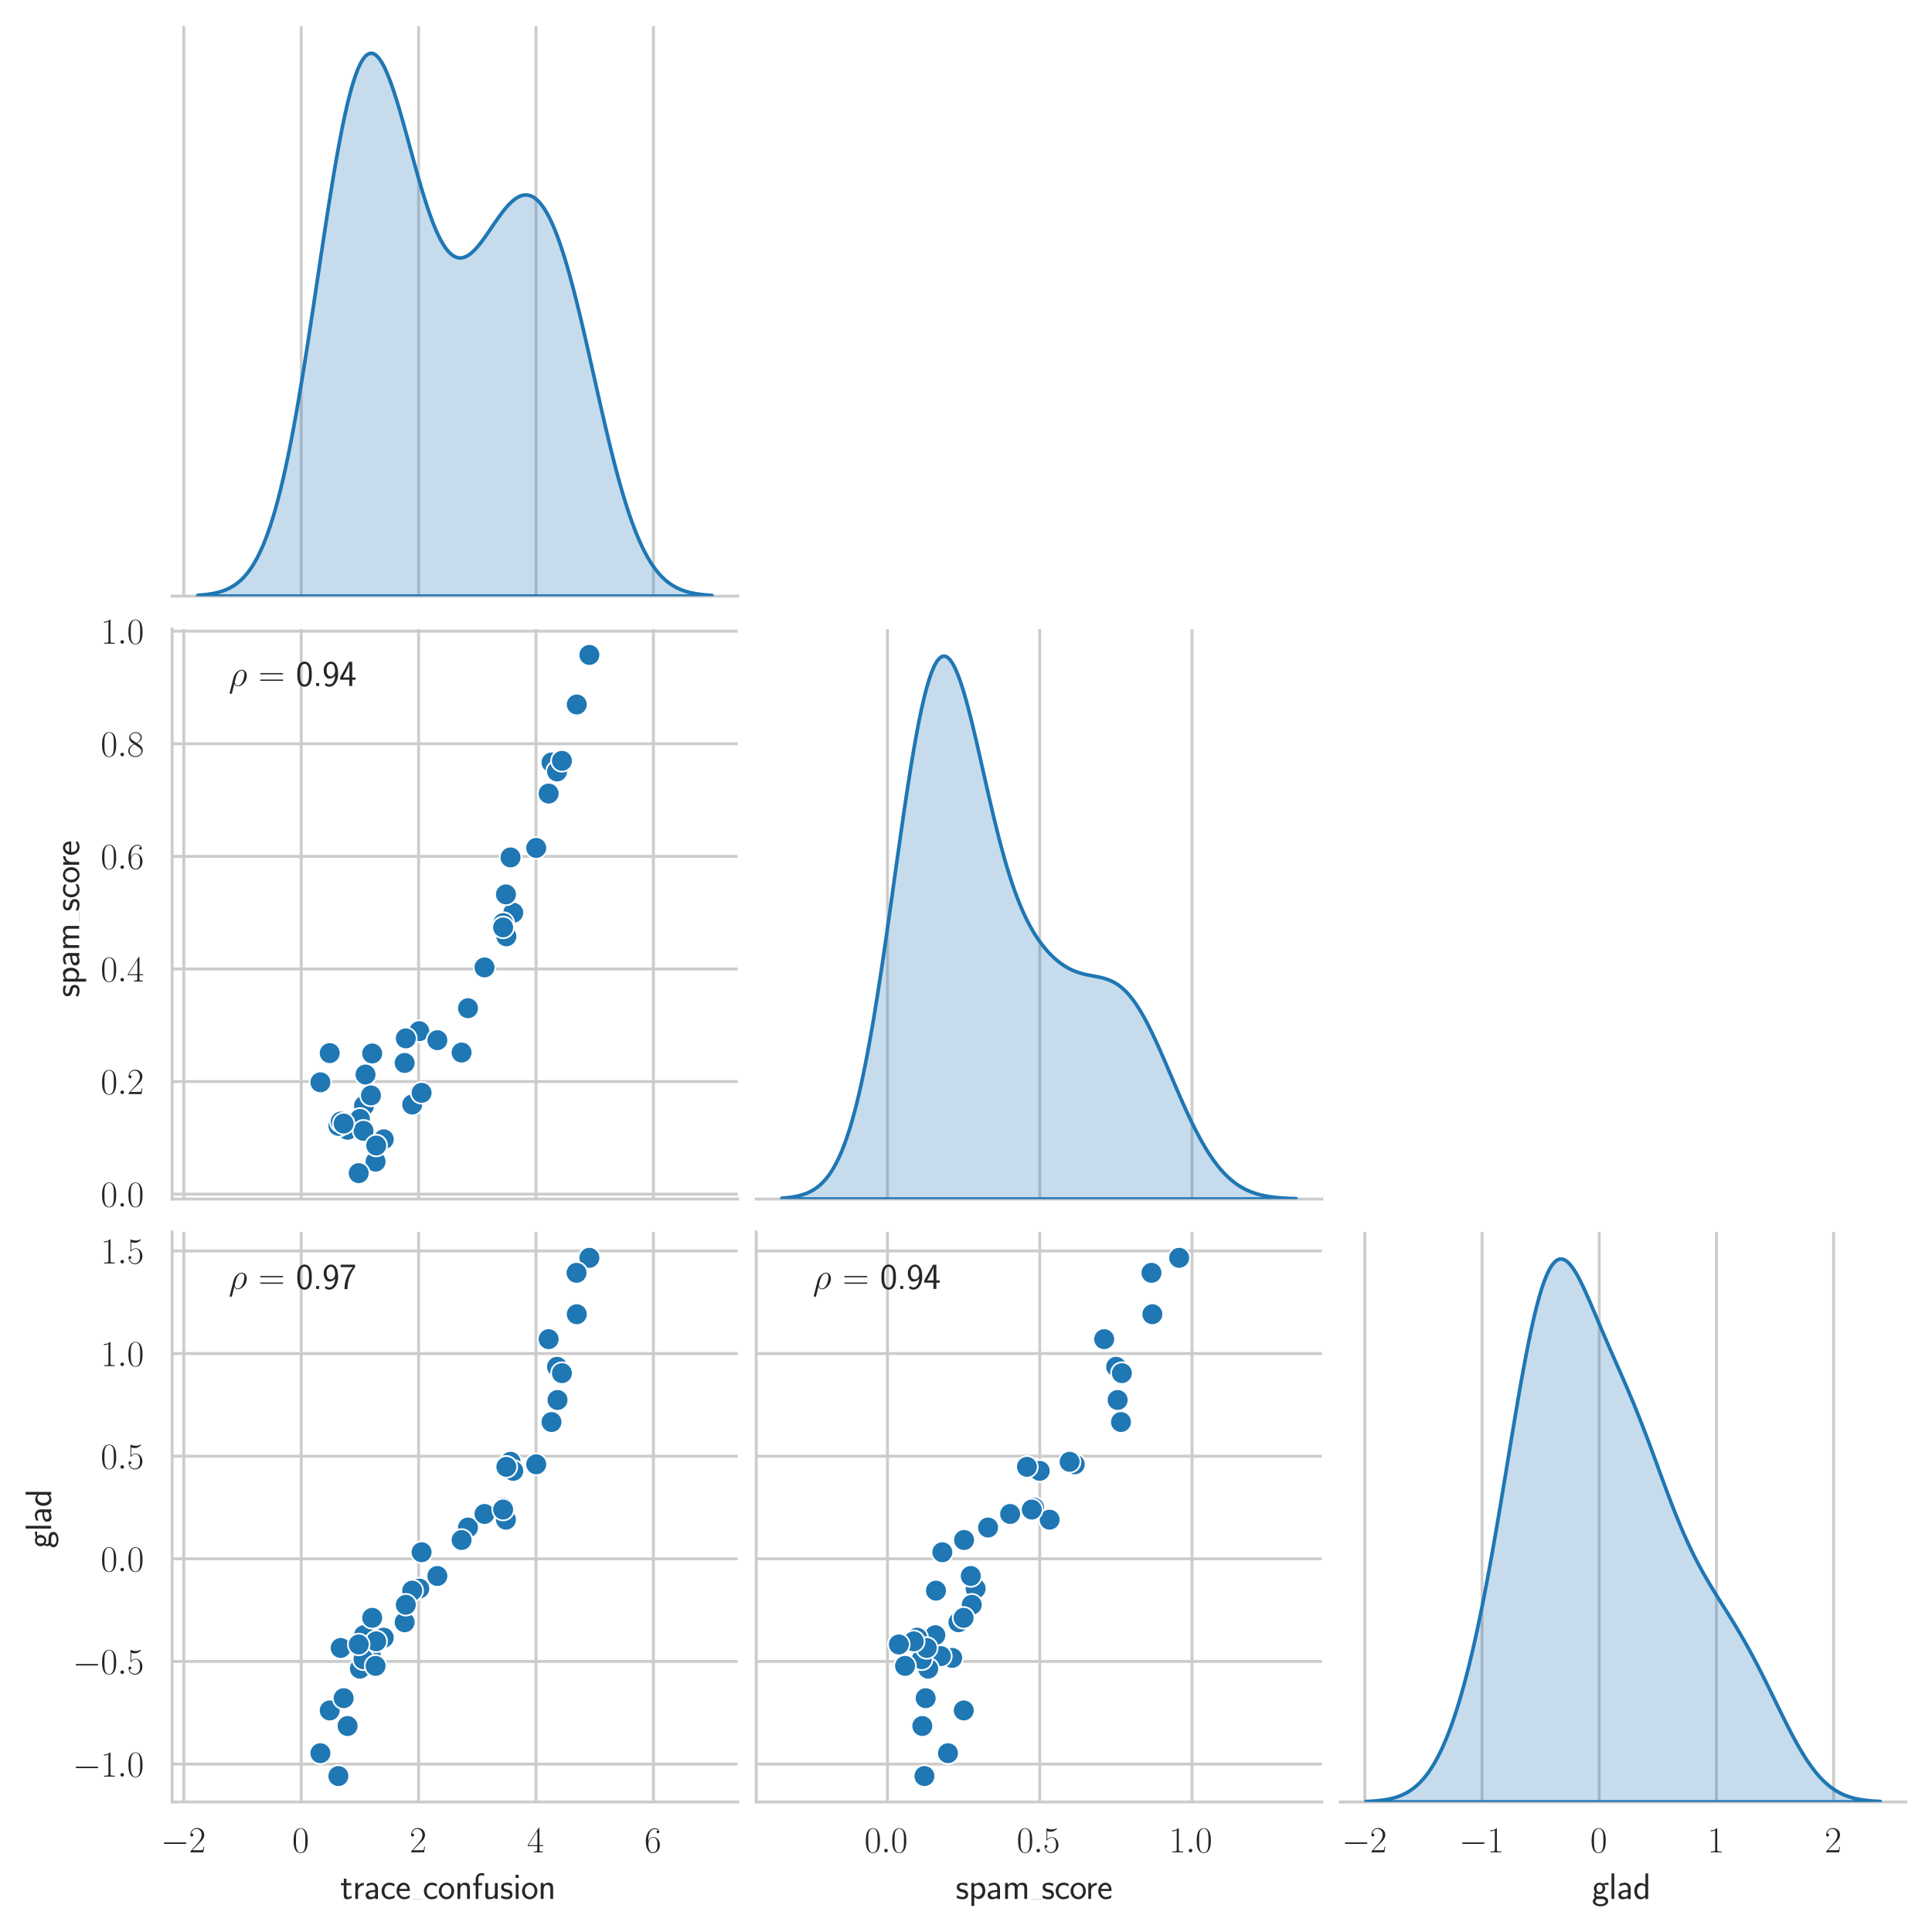 <?xml version="1.0" encoding="utf-8" standalone="no"?>
<!DOCTYPE svg PUBLIC "-//W3C//DTD SVG 1.1//EN"
  "http://www.w3.org/Graphics/SVG/1.1/DTD/svg11.dtd">
<svg xmlns:xlink="http://www.w3.org/1999/xlink" width="533.6pt" height="533.6pt" viewBox="0 0 533.6 533.6" xmlns="http://www.w3.org/2000/svg" version="1.1">
 <defs>
  <style type="text/css">*{stroke-linejoin: round; stroke-linecap: butt}</style>
 </defs>
 <g id="figure_1">
  <g id="patch_1">
   <path d="M 0 533.6 
L 533.6 533.6 
L 533.6 0 
L 0 0 
z
" style="fill: #ffffff"/>
  </g>
  <g id="axes_1">
   <g id="patch_2">
    <path d="M 47.534 164.644 
L 203.74 164.644 
L 203.74 7.2 
L 47.534 7.2 
z
" style="fill: #ffffff"/>
   </g>
   <g id="matplotlib.axis_1">
    <g id="xtick_1">
     <g id="line2d_1">
      <path d="M 50.769 164.644 
L 50.769 7.2 
" clip-path="url(#p683644fe1d)" style="fill: none; stroke: #cccccc; stroke-width: 0.8; stroke-linecap: round"/>
     </g>
    </g>
    <g id="xtick_2">
     <g id="line2d_2">
      <path d="M 83.193 164.644 
L 83.193 7.2 
" clip-path="url(#p683644fe1d)" style="fill: none; stroke: #cccccc; stroke-width: 0.8; stroke-linecap: round"/>
     </g>
    </g>
    <g id="xtick_3">
     <g id="line2d_3">
      <path d="M 115.617 164.644 
L 115.617 7.2 
" clip-path="url(#p683644fe1d)" style="fill: none; stroke: #cccccc; stroke-width: 0.8; stroke-linecap: round"/>
     </g>
    </g>
    <g id="xtick_4">
     <g id="line2d_4">
      <path d="M 148.041 164.644 
L 148.041 7.2 
" clip-path="url(#p683644fe1d)" style="fill: none; stroke: #cccccc; stroke-width: 0.8; stroke-linecap: round"/>
     </g>
    </g>
    <g id="xtick_5">
     <g id="line2d_5">
      <path d="M 180.466 164.644 
L 180.466 7.2 
" clip-path="url(#p683644fe1d)" style="fill: none; stroke: #cccccc; stroke-width: 0.8; stroke-linecap: round"/>
     </g>
    </g>
   </g>
   <g id="patch_3">
    <path d="M 47.534 164.644 
L 203.74 164.644 
" style="fill: none; stroke: #cccccc; stroke-width: 0.8; stroke-linejoin: miter; stroke-linecap: square"/>
   </g>
  </g>
  <g id="axes_2">
   <g id="patch_4">
    <path d="M 47.534 331.166 
L 203.74 331.166 
L 203.74 173.722 
L 47.534 173.722 
z
" style="fill: #ffffff"/>
   </g>
   <g id="matplotlib.axis_2">
    <g id="xtick_6">
     <g id="line2d_6">
      <path d="M 50.769 331.166 
L 50.769 173.722 
" clip-path="url(#p2bd730cd9b)" style="fill: none; stroke: #cccccc; stroke-width: 0.8; stroke-linecap: round"/>
     </g>
    </g>
    <g id="xtick_7">
     <g id="line2d_7">
      <path d="M 83.193 331.166 
L 83.193 173.722 
" clip-path="url(#p2bd730cd9b)" style="fill: none; stroke: #cccccc; stroke-width: 0.8; stroke-linecap: round"/>
     </g>
    </g>
    <g id="xtick_8">
     <g id="line2d_8">
      <path d="M 115.617 331.166 
L 115.617 173.722 
" clip-path="url(#p2bd730cd9b)" style="fill: none; stroke: #cccccc; stroke-width: 0.8; stroke-linecap: round"/>
     </g>
    </g>
    <g id="xtick_9">
     <g id="line2d_9">
      <path d="M 148.041 331.166 
L 148.041 173.722 
" clip-path="url(#p2bd730cd9b)" style="fill: none; stroke: #cccccc; stroke-width: 0.8; stroke-linecap: round"/>
     </g>
    </g>
    <g id="xtick_10">
     <g id="line2d_10">
      <path d="M 180.466 331.166 
L 180.466 173.722 
" clip-path="url(#p2bd730cd9b)" style="fill: none; stroke: #cccccc; stroke-width: 0.8; stroke-linecap: round"/>
     </g>
    </g>
   </g>
   <g id="matplotlib.axis_3">
    <g id="ytick_1">
     <g id="line2d_11">
      <path d="M 47.534 329.811 
L 203.74 329.811 
" clip-path="url(#p2bd730cd9b)" style="fill: none; stroke: #cccccc; stroke-width: 0.8; stroke-linecap: round"/>
     </g>
     <g id="text_1">
      <!-- $\mathdefault{0.0}$ -->
      <g style="fill: #262626" transform="translate(27.804 333.27)scale(0.1 -0.1)">
       <defs>
        <path id="CMR17-30" d="M 2688 2025 
C 2688 2416 2682 3080 2413 3591 
C 2176 4039 1798 4198 1466 4198 
C 1158 4198 768 4058 525 3597 
C 269 3118 243 2524 243 2025 
C 243 1661 250 1106 448 619 
C 723 -39 1216 -128 1466 -128 
C 1760 -128 2208 -7 2470 600 
C 2662 1042 2688 1559 2688 2025 
z
M 1466 -26 
C 1056 -26 813 325 723 812 
C 653 1188 653 1738 653 2096 
C 653 2588 653 2997 736 3387 
C 858 3929 1216 4096 1466 4096 
C 1728 4096 2067 3923 2189 3400 
C 2272 3036 2278 2607 2278 2096 
C 2278 1680 2278 1169 2202 792 
C 2067 95 1690 -26 1466 -26 
z
" transform="scale(0.016)"/>
        <path id="CMMI12-3a" d="M 1178 307 
C 1178 492 1024 619 870 619 
C 685 619 557 466 557 313 
C 557 128 710 0 864 0 
C 1050 0 1178 153 1178 307 
z
" transform="scale(0.016)"/>
       </defs>
       <use xlink:href="#CMR17-30" transform="scale(0.996)"/>
       <use xlink:href="#CMMI12-3a" transform="translate(45.69 0)scale(0.996)"/>
       <use xlink:href="#CMR17-30" transform="translate(72.788 0)scale(0.996)"/>
      </g>
     </g>
    </g>
    <g id="ytick_2">
     <g id="line2d_12">
      <path d="M 47.534 298.714 
L 203.74 298.714 
" clip-path="url(#p2bd730cd9b)" style="fill: none; stroke: #cccccc; stroke-width: 0.8; stroke-linecap: round"/>
     </g>
     <g id="text_2">
      <!-- $\mathdefault{0.2}$ -->
      <g style="fill: #262626" transform="translate(27.804 302.173)scale(0.1 -0.1)">
       <defs>
        <path id="CMR17-32" d="M 2669 989 
L 2554 989 
C 2490 536 2438 459 2413 420 
C 2381 369 1920 369 1830 369 
L 602 369 
C 832 619 1280 1072 1824 1597 
C 2214 1967 2669 2402 2669 3035 
C 2669 3790 2067 4224 1395 4224 
C 691 4224 262 3604 262 3030 
C 262 2780 448 2748 525 2748 
C 589 2748 781 2787 781 3010 
C 781 3207 614 3264 525 3264 
C 486 3264 448 3258 422 3245 
C 544 3790 915 4058 1306 4058 
C 1862 4058 2227 3617 2227 3035 
C 2227 2479 1901 2000 1536 1584 
L 262 146 
L 262 0 
L 2515 0 
L 2669 989 
z
" transform="scale(0.016)"/>
       </defs>
       <use xlink:href="#CMR17-30" transform="scale(0.996)"/>
       <use xlink:href="#CMMI12-3a" transform="translate(45.69 0)scale(0.996)"/>
       <use xlink:href="#CMR17-32" transform="translate(72.788 0)scale(0.996)"/>
      </g>
     </g>
    </g>
    <g id="ytick_3">
     <g id="line2d_13">
      <path d="M 47.534 267.617 
L 203.74 267.617 
" clip-path="url(#p2bd730cd9b)" style="fill: none; stroke: #cccccc; stroke-width: 0.8; stroke-linecap: round"/>
     </g>
     <g id="text_3">
      <!-- $\mathdefault{0.4}$ -->
      <g style="fill: #262626" transform="translate(27.804 271.076)scale(0.1 -0.1)">
       <defs>
        <path id="CMR17-34" d="M 2150 4122 
C 2150 4256 2144 4256 2029 4256 
L 128 1254 
L 128 1088 
L 1779 1088 
L 1779 457 
C 1779 224 1766 160 1318 160 
L 1197 160 
L 1197 0 
C 1402 0 1747 0 1965 0 
C 2182 0 2528 0 2733 0 
L 2733 160 
L 2611 160 
C 2163 160 2150 224 2150 457 
L 2150 1088 
L 2803 1088 
L 2803 1254 
L 2150 1254 
L 2150 4122 
z
M 1798 3703 
L 1798 1254 
L 256 1254 
L 1798 3703 
z
" transform="scale(0.016)"/>
       </defs>
       <use xlink:href="#CMR17-30" transform="scale(0.996)"/>
       <use xlink:href="#CMMI12-3a" transform="translate(45.69 0)scale(0.996)"/>
       <use xlink:href="#CMR17-34" transform="translate(72.788 0)scale(0.996)"/>
      </g>
     </g>
    </g>
    <g id="ytick_4">
     <g id="line2d_14">
      <path d="M 47.534 236.52 
L 203.74 236.52 
" clip-path="url(#p2bd730cd9b)" style="fill: none; stroke: #cccccc; stroke-width: 0.8; stroke-linecap: round"/>
     </g>
     <g id="text_4">
      <!-- $\mathdefault{0.6}$ -->
      <g style="fill: #262626" transform="translate(27.804 239.979)scale(0.1 -0.1)">
       <defs>
        <path id="CMR17-36" d="M 678 2176 
C 678 3690 1395 4032 1811 4032 
C 1946 4032 2272 4009 2400 3776 
C 2298 3776 2106 3776 2106 3553 
C 2106 3381 2246 3323 2336 3323 
C 2394 3323 2566 3348 2566 3560 
C 2566 3954 2246 4179 1805 4179 
C 1043 4179 243 3390 243 1984 
C 243 253 966 -128 1478 -128 
C 2099 -128 2688 427 2688 1283 
C 2688 2081 2170 2662 1517 2662 
C 1126 2662 838 2407 678 1960 
L 678 2176 
z
M 1478 25 
C 691 25 691 1200 691 1436 
C 691 1896 909 2560 1504 2560 
C 1613 2560 1926 2560 2138 2120 
C 2253 1870 2253 1609 2253 1289 
C 2253 944 2253 690 2118 434 
C 1978 171 1773 25 1478 25 
z
" transform="scale(0.016)"/>
       </defs>
       <use xlink:href="#CMR17-30" transform="scale(0.996)"/>
       <use xlink:href="#CMMI12-3a" transform="translate(45.69 0)scale(0.996)"/>
       <use xlink:href="#CMR17-36" transform="translate(72.788 0)scale(0.996)"/>
      </g>
     </g>
    </g>
    <g id="ytick_5">
     <g id="line2d_15">
      <path d="M 47.534 205.423 
L 203.74 205.423 
" clip-path="url(#p2bd730cd9b)" style="fill: none; stroke: #cccccc; stroke-width: 0.8; stroke-linecap: round"/>
     </g>
     <g id="text_5">
      <!-- $\mathdefault{0.8}$ -->
      <g style="fill: #262626" transform="translate(27.804 208.882)scale(0.1 -0.1)">
       <defs>
        <path id="CMR17-38" d="M 1741 2264 
C 2144 2467 2554 2773 2554 3263 
C 2554 3841 1990 4179 1472 4179 
C 890 4179 378 3759 378 3180 
C 378 3021 416 2747 666 2505 
C 730 2442 998 2251 1171 2130 
C 883 1983 211 1634 211 934 
C 211 279 838 -128 1459 -128 
C 2144 -128 2720 362 2720 1010 
C 2720 1590 2330 1857 2074 2029 
L 1741 2264 
z
M 902 2822 
C 851 2854 595 3051 595 3351 
C 595 3739 998 4032 1459 4032 
C 1965 4032 2336 3676 2336 3262 
C 2336 2669 1670 2331 1638 2331 
C 1632 2331 1626 2331 1574 2370 
L 902 2822 
z
M 2080 1519 
C 2176 1449 2483 1240 2483 851 
C 2483 381 2010 25 1472 25 
C 890 25 448 438 448 940 
C 448 1443 838 1862 1280 2060 
L 2080 1519 
z
" transform="scale(0.016)"/>
       </defs>
       <use xlink:href="#CMR17-30" transform="scale(0.996)"/>
       <use xlink:href="#CMMI12-3a" transform="translate(45.69 0)scale(0.996)"/>
       <use xlink:href="#CMR17-38" transform="translate(72.788 0)scale(0.996)"/>
      </g>
     </g>
    </g>
    <g id="ytick_6">
     <g id="line2d_16">
      <path d="M 47.534 174.325 
L 203.74 174.325 
" clip-path="url(#p2bd730cd9b)" style="fill: none; stroke: #cccccc; stroke-width: 0.8; stroke-linecap: round"/>
     </g>
     <g id="text_6">
      <!-- $\mathdefault{1.0}$ -->
      <g style="fill: #262626" transform="translate(27.804 177.785)scale(0.1 -0.1)">
       <defs>
        <path id="CMR17-31" d="M 1702 4058 
C 1702 4192 1696 4192 1606 4192 
C 1357 3916 979 3827 621 3827 
C 602 3827 570 3827 563 3808 
C 557 3795 557 3782 557 3648 
C 755 3648 1088 3686 1344 3839 
L 1344 461 
C 1344 236 1331 160 781 160 
L 589 160 
L 589 0 
C 896 0 1216 0 1523 0 
C 1830 0 2150 0 2458 0 
L 2458 160 
L 2266 160 
C 1715 160 1702 230 1702 458 
L 1702 4058 
z
" transform="scale(0.016)"/>
       </defs>
       <use xlink:href="#CMR17-31" transform="scale(0.996)"/>
       <use xlink:href="#CMMI12-3a" transform="translate(45.69 0)scale(0.996)"/>
       <use xlink:href="#CMR17-30" transform="translate(72.788 0)scale(0.996)"/>
      </g>
     </g>
    </g>
    <g id="text_7">
     <!-- spam_score -->
     <g style="fill: #262626" transform="translate(21.867 275.464)rotate(-90)scale(0.1 -0.1)">
      <defs>
       <path id="CMSS17-73" d="M 2061 2627 
C 1683 2807 1389 2807 1197 2807 
C 742 2807 198 2648 198 2003 
C 198 1359 902 1218 1094 1179 
C 1389 1122 1715 1058 1715 740 
C 1715 337 1254 337 1171 337 
C 915 337 563 407 243 638 
L 166 210 
C 531 0 883 -64 1178 -64 
C 1965 -64 2163 416 2163 781 
C 2163 1094 1984 1305 1862 1401 
C 1651 1568 1574 1587 1050 1696 
C 960 1709 646 1779 646 2066 
C 646 2432 1050 2432 1139 2432 
C 1555 2432 1811 2303 1984 2208 
L 2061 2627 
z
" transform="scale(0.016)"/>
       <path id="CMSS17-70" d="M 966 333 
C 1178 129 1466 -5 1773 -5 
C 2368 -5 2880 603 2880 1412 
C 2880 2159 2496 2816 1946 2816 
C 1626 2816 1242 2702 954 2472 
L 954 2765 
L 480 2765 
L 480 -1216 
L 966 -1216 
L 966 333 
z
M 966 2100 
C 1018 2176 1235 2415 1587 2415 
C 2035 2415 2394 1960 2394 1412 
C 2394 787 1958 384 1530 384 
C 1402 384 1267 415 1139 523 
C 966 674 966 768 966 857 
L 966 2100 
z
" transform="scale(0.016)"/>
       <path id="CMSS17-61" d="M 2406 1791 
C 2406 2392 1978 2808 1402 2808 
C 1120 2808 813 2757 461 2553 
L 499 2135 
C 659 2248 934 2432 1395 2432 
C 1722 2432 1920 2180 1920 1782 
L 1920 1536 
C 896 1536 256 1238 256 726 
C 256 461 416 -64 947 -64 
C 1043 -64 1562 -64 1933 217 
L 1933 -19 
L 2406 -19 
L 2406 1791 
z
M 1920 816 
C 1920 701 1920 548 1728 434 
C 1562 325 1350 325 1261 325 
C 941 325 723 511 723 744 
C 723 1211 1722 1211 1920 1211 
L 1920 816 
z
" transform="scale(0.016)"/>
       <path id="CMSS17-6d" d="M 4288 1877 
C 4288 2308 4179 2816 3462 2816 
C 2982 2816 2694 2516 2566 2331 
C 2451 2670 2182 2816 1798 2816 
C 1363 2816 1088 2568 941 2389 
L 941 2758 
L 474 2758 
L 474 0 
L 960 0 
L 960 1559 
C 960 1939 1101 2428 1555 2428 
C 2138 2428 2138 2016 2138 1829 
L 2138 0 
L 2624 0 
L 2624 1559 
C 2624 1939 2765 2428 3219 2428 
C 3802 2428 3802 2016 3802 1829 
L 3802 0 
L 4288 0 
L 4288 1877 
z
" transform="scale(0.016)"/>
       <path id="CMSS17-63" d="M 2464 2541 
C 2464 2585 2170 2714 2093 2739 
C 1882 2816 1613 2816 1542 2816 
C 710 2816 211 2093 211 1363 
C 211 595 768 -64 1517 -64 
C 1946 -64 2253 76 2502 242 
L 2464 664 
C 2189 453 1869 337 1523 337 
C 1024 337 698 774 698 1369 
C 698 1831 909 2414 1549 2414 
C 1901 2414 2099 2343 2394 2145 
L 2464 2541 
z
" transform="scale(0.016)"/>
       <path id="CMSS17-6f" d="M 2829 1356 
C 2829 2176 2221 2816 1504 2816 
C 768 2816 173 2157 173 1356 
C 173 544 787 -64 1498 -64 
C 2227 -64 2829 563 2829 1356 
z
M 1504 337 
C 1050 337 659 709 659 1408 
C 659 2151 1114 2427 1498 2427 
C 1914 2427 2342 2126 2342 1408 
C 2342 683 1926 337 1504 337 
z
" transform="scale(0.016)"/>
       <path id="CMSS17-72" d="M 954 1363 
C 954 1965 1395 2368 1958 2368 
L 1958 2789 
C 1549 2789 1165 2585 934 2253 
L 934 2758 
L 480 2758 
L 480 0 
L 954 0 
L 954 1363 
z
" transform="scale(0.016)"/>
       <path id="CMSS17-65" d="M 2502 1377 
C 2502 1590 2490 2003 2285 2345 
C 2061 2713 1696 2816 1421 2816 
C 755 2816 192 2188 192 1375 
C 192 582 774 -64 1510 -64 
C 1798 -64 2150 19 2470 248 
C 2470 274 2458 414 2451 420 
C 2451 433 2432 630 2432 656 
C 2125 407 1773 325 1517 325 
C 1107 325 666 667 646 1377 
L 2502 1377 
z
M 698 1728 
C 781 2084 1062 2421 1421 2421 
C 1517 2421 1965 2421 2080 1728 
L 698 1728 
z
" transform="scale(0.016)"/>
      </defs>
      <use xlink:href="#CMSS17-73" transform="scale(0.996)"/>
      <use xlink:href="#CMSS17-70" transform="translate(35.914 0)scale(0.996)"/>
      <use xlink:href="#CMSS17-61" transform="translate(84.118 0)scale(0.996)"/>
      <use xlink:href="#CMSS17-6d" transform="translate(129.04 0)scale(0.996)"/>
      <use xlink:href="#CMSS17-73" transform="translate(236.997 0)scale(0.996)"/>
      <use xlink:href="#CMSS17-63" transform="translate(272.911 0)scale(0.996)"/>
      <use xlink:href="#CMSS17-6f" transform="translate(314.55 0)scale(0.996)"/>
      <use xlink:href="#CMSS17-72" transform="translate(358.791 0)scale(0.996)"/>
      <use xlink:href="#CMSS17-65" transform="translate(390.7 0)scale(0.996)"/>
      <path d="M 208.891 0 
L 236.997 0 
L 236.997 0.399 
L 208.891 0.399 
L 208.891 0 
z
"/>
     </g>
    </g>
   </g>
   <g id="PathCollection_1">
    <defs>
     <path id="m22bc38c6e5" d="M 0 3 
C 0.796 3 1.559 2.684 2.121 2.121 
C 2.684 1.559 3 0.796 3 0 
C 3 -0.796 2.684 -1.559 2.121 -2.121 
C 1.559 -2.684 0.796 -3 0 -3 
C -0.796 -3 -1.559 -2.684 -2.121 -2.121 
C -2.684 -1.559 -3 -0.796 -3 0 
C -3 0.796 -2.684 1.559 -2.121 2.121 
C -1.559 2.684 -0.796 3 0 3 
z
" style="stroke: #ffffff; stroke-width: 0.48"/>
    </defs>
    <g clip-path="url(#p2bd730cd9b)">
     <use xlink:href="#m22bc38c6e5" x="153.986" y="212.298" style="fill: #1f77b4; stroke: #ffffff; stroke-width: 0.48"/>
     <use xlink:href="#m22bc38c6e5" x="162.78" y="180.879" style="fill: #1f77b4; stroke: #ffffff; stroke-width: 0.48"/>
     <use xlink:href="#m22bc38c6e5" x="159.235" y="195.021" style="fill: #1f77b4; stroke: #ffffff; stroke-width: 0.48"/>
     <use xlink:href="#m22bc38c6e5" x="152.32" y="210.593" style="fill: #1f77b4; stroke: #ffffff; stroke-width: 0.48"/>
     <use xlink:href="#m22bc38c6e5" x="159.3" y="194.577" style="fill: #1f77b4; stroke: #ffffff; stroke-width: 0.48"/>
     <use xlink:href="#m22bc38c6e5" x="153.851" y="213.061" style="fill: #1f77b4; stroke: #ffffff; stroke-width: 0.48"/>
     <use xlink:href="#m22bc38c6e5" x="148.096" y="234.191" style="fill: #1f77b4; stroke: #ffffff; stroke-width: 0.48"/>
     <use xlink:href="#m22bc38c6e5" x="151.527" y="219.18" style="fill: #1f77b4; stroke: #ffffff; stroke-width: 0.48"/>
     <use xlink:href="#m22bc38c6e5" x="155.202" y="210.137" style="fill: #1f77b4; stroke: #ffffff; stroke-width: 0.48"/>
     <use xlink:href="#m22bc38c6e5" x="129.256" y="278.458" style="fill: #1f77b4; stroke: #ffffff; stroke-width: 0.48"/>
     <use xlink:href="#m22bc38c6e5" x="141.008" y="236.811" style="fill: #1f77b4; stroke: #ffffff; stroke-width: 0.48"/>
     <use xlink:href="#m22bc38c6e5" x="141.761" y="252.092" style="fill: #1f77b4; stroke: #ffffff; stroke-width: 0.48"/>
     <use xlink:href="#m22bc38c6e5" x="138.988" y="254.946" style="fill: #1f77b4; stroke: #ffffff; stroke-width: 0.48"/>
     <use xlink:href="#m22bc38c6e5" x="133.815" y="267.191" style="fill: #1f77b4; stroke: #ffffff; stroke-width: 0.48"/>
     <use xlink:href="#m22bc38c6e5" x="139.737" y="247.021" style="fill: #1f77b4; stroke: #ffffff; stroke-width: 0.48"/>
     <use xlink:href="#m22bc38c6e5" x="139.849" y="258.607" style="fill: #1f77b4; stroke: #ffffff; stroke-width: 0.48"/>
     <use xlink:href="#m22bc38c6e5" x="127.487" y="290.701" style="fill: #1f77b4; stroke: #ffffff; stroke-width: 0.48"/>
     <use xlink:href="#m22bc38c6e5" x="138.961" y="256.139" style="fill: #1f77b4; stroke: #ffffff; stroke-width: 0.48"/>
     <use xlink:href="#m22bc38c6e5" x="115.791" y="284.8" style="fill: #1f77b4; stroke: #ffffff; stroke-width: 0.48"/>
     <use xlink:href="#m22bc38c6e5" x="111.761" y="293.578" style="fill: #1f77b4; stroke: #ffffff; stroke-width: 0.48"/>
     <use xlink:href="#m22bc38c6e5" x="120.798" y="287.288" style="fill: #1f77b4; stroke: #ffffff; stroke-width: 0.48"/>
     <use xlink:href="#m22bc38c6e5" x="113.85" y="305.06" style="fill: #1f77b4; stroke: #ffffff; stroke-width: 0.48"/>
     <use xlink:href="#m22bc38c6e5" x="116.439" y="301.823" style="fill: #1f77b4; stroke: #ffffff; stroke-width: 0.48"/>
     <use xlink:href="#m22bc38c6e5" x="112.082" y="286.788" style="fill: #1f77b4; stroke: #ffffff; stroke-width: 0.48"/>
     <use xlink:href="#m22bc38c6e5" x="100.544" y="305.389" style="fill: #1f77b4; stroke: #ffffff; stroke-width: 0.48"/>
     <use xlink:href="#m22bc38c6e5" x="96.002" y="312.023" style="fill: #1f77b4; stroke: #ffffff; stroke-width: 0.48"/>
     <use xlink:href="#m22bc38c6e5" x="100.953" y="296.776" style="fill: #1f77b4; stroke: #ffffff; stroke-width: 0.48"/>
     <use xlink:href="#m22bc38c6e5" x="102.796" y="290.956" style="fill: #1f77b4; stroke: #ffffff; stroke-width: 0.48"/>
     <use xlink:href="#m22bc38c6e5" x="105.993" y="314.664" style="fill: #1f77b4; stroke: #ffffff; stroke-width: 0.48"/>
     <use xlink:href="#m22bc38c6e5" x="91.067" y="290.857" style="fill: #1f77b4; stroke: #ffffff; stroke-width: 0.48"/>
     <use xlink:href="#m22bc38c6e5" x="102.458" y="302.548" style="fill: #1f77b4; stroke: #ffffff; stroke-width: 0.48"/>
     <use xlink:href="#m22bc38c6e5" x="93.461" y="310.957" style="fill: #1f77b4; stroke: #ffffff; stroke-width: 0.48"/>
     <use xlink:href="#m22bc38c6e5" x="99.402" y="309.035" style="fill: #1f77b4; stroke: #ffffff; stroke-width: 0.48"/>
     <use xlink:href="#m22bc38c6e5" x="100.4" y="312.328" style="fill: #1f77b4; stroke: #ffffff; stroke-width: 0.48"/>
     <use xlink:href="#m22bc38c6e5" x="94.096" y="309.763" style="fill: #1f77b4; stroke: #ffffff; stroke-width: 0.48"/>
     <use xlink:href="#m22bc38c6e5" x="94.909" y="310.32" style="fill: #1f77b4; stroke: #ffffff; stroke-width: 0.48"/>
     <use xlink:href="#m22bc38c6e5" x="88.494" y="298.921" style="fill: #1f77b4; stroke: #ffffff; stroke-width: 0.48"/>
     <use xlink:href="#m22bc38c6e5" x="103.732" y="320.835" style="fill: #1f77b4; stroke: #ffffff; stroke-width: 0.48"/>
     <use xlink:href="#m22bc38c6e5" x="103.912" y="316.38" style="fill: #1f77b4; stroke: #ffffff; stroke-width: 0.48"/>
     <use xlink:href="#m22bc38c6e5" x="99.072" y="324.01" style="fill: #1f77b4; stroke: #ffffff; stroke-width: 0.48"/>
    </g>
   </g>
   <g id="patch_5">
    <path d="M 47.534 331.166 
L 47.534 173.722 
" style="fill: none; stroke: #cccccc; stroke-width: 0.8; stroke-linejoin: miter; stroke-linecap: square"/>
   </g>
   <g id="patch_6">
    <path d="M 47.534 331.166 
L 203.74 331.166 
" style="fill: none; stroke: #cccccc; stroke-width: 0.8; stroke-linejoin: miter; stroke-linecap: square"/>
   </g>
   <g id="text_8">
    <!-- $\rho$ = 0.94 -->
    <g style="fill: #262626" transform="translate(63.155 189.467)scale(0.1 -0.1)">
     <defs>
      <path id="CMMI12-1a" d="M 198 -1107 
C 192 -1139 179 -1177 179 -1216 
C 179 -1312 256 -1376 352 -1376 
C 448 -1376 538 -1312 576 -1222 
C 602 -1164 781 -397 986 390 
C 1114 70 1350 -64 1600 -64 
C 2323 -64 3142 830 3142 1795 
C 3142 2478 2726 2816 2285 2816 
C 1722 2816 1037 2235 826 1385 
L 198 -1107 
z
M 1594 64 
C 1158 64 1050 569 1050 645 
C 1050 684 1210 1295 1229 1391 
C 1555 2670 2182 2670 2278 2670 
C 2566 2670 2726 2410 2726 2036 
C 2726 1712 2554 1084 2445 819 
C 2253 381 1920 64 1594 64 
z
" transform="scale(0.016)"/>
      <path id="CMSS17-3d" d="M 4147 2017 
C 4243 2017 4339 2017 4339 2125 
C 4339 2240 4230 2240 4122 2240 
L 550 2240 
C 442 2240 333 2240 333 2125 
C 333 2017 429 2017 525 2017 
L 4147 2017 
z
M 4122 896 
C 4230 896 4339 896 4339 1011 
C 4339 1119 4243 1119 4147 1119 
L 525 1119 
C 429 1119 333 1119 333 1011 
C 333 896 442 896 550 896 
L 4122 896 
z
" transform="scale(0.016)"/>
      <path id="CMSS17-30" d="M 2758 2044 
C 2758 2405 2752 3077 2490 3596 
C 2227 4096 1805 4229 1504 4229 
C 1069 4229 698 3975 506 3570 
C 301 3146 243 2709 243 2044 
C 243 1589 262 1031 493 543 
C 755 5 1197 -128 1498 -128 
C 1894 -128 2278 81 2496 518 
C 2720 974 2758 1474 2758 2044 
z
M 1498 261 
C 1011 261 864 811 819 995 
C 742 1310 730 1614 730 2114 
C 730 2506 730 2948 851 3297 
C 998 3701 1254 3840 1498 3840 
C 1971 3840 2125 3372 2176 3208 
C 2272 2873 2272 2481 2272 2114 
C 2272 1526 2272 261 1498 261 
z
" transform="scale(0.016)"/>
      <path id="CMSS17-2e" d="M 1088 510 
L 576 510 
L 576 0 
L 1088 0 
L 1088 510 
z
" transform="scale(0.016)"/>
      <path id="CMSS17-39" d="M 435 174 
C 614 21 845 -128 1235 -128 
C 2010 -128 2752 721 2752 2095 
C 2752 3932 1952 4229 1523 4229 
C 1094 4229 819 4041 582 3741 
C 301 3397 250 3090 250 2733 
C 250 2307 326 2045 506 1745 
C 749 1357 973 1275 1222 1275 
C 1600 1275 1978 1459 2234 1776 
C 2189 902 1798 267 1235 267 
C 1005 267 819 339 634 516 
L 435 174 
z
M 2214 2746 
C 2221 2703 2221 2622 2221 2596 
C 2221 2074 1914 1664 1466 1664 
C 1171 1664 1018 1813 902 2006 
C 762 2249 755 2485 755 2733 
C 755 2976 755 3244 934 3511 
C 1069 3703 1235 3840 1523 3840 
C 2112 3840 2208 3000 2214 2746 
z
" transform="scale(0.016)"/>
      <path id="CMSS17-34" d="M 2253 1088 
L 2835 1088 
L 2835 1477 
L 2253 1477 
L 2253 4192 
L 1690 4192 
L 166 1477 
L 166 1088 
L 1747 1088 
L 1747 0 
L 2253 0 
L 2253 1088 
z
M 659 1477 
C 1030 2127 1766 3439 1766 3885 
L 1766 1477 
L 659 1477 
z
" transform="scale(0.016)"/>
     </defs>
     <use xlink:href="#CMMI12-1a" transform="scale(0.996)"/>
     <use xlink:href="#CMSS17-3d" transform="translate(81.543 0)scale(0.996)"/>
     <use xlink:href="#CMSS17-30" transform="translate(185.641 0)scale(0.996)"/>
     <use xlink:href="#CMSS17-2e" transform="translate(232.484 0)scale(0.996)"/>
     <use xlink:href="#CMSS17-39" transform="translate(258.508 0)scale(0.996)"/>
     <use xlink:href="#CMSS17-34" transform="translate(305.352 0)scale(0.996)"/>
    </g>
   </g>
  </g>
  <g id="axes_3">
   <g id="patch_7">
    <path d="M 208.865 331.166 
L 365.07 331.166 
L 365.07 173.722 
L 208.865 173.722 
z
" style="fill: #ffffff"/>
   </g>
   <g id="matplotlib.axis_4">
    <g id="xtick_11">
     <g id="line2d_17">
      <path d="M 245.116 331.166 
L 245.116 173.722 
" clip-path="url(#pb31ea00ad7)" style="fill: none; stroke: #cccccc; stroke-width: 0.8; stroke-linecap: round"/>
     </g>
    </g>
    <g id="xtick_12">
     <g id="line2d_18">
      <path d="M 287.171 331.166 
L 287.171 173.722 
" clip-path="url(#pb31ea00ad7)" style="fill: none; stroke: #cccccc; stroke-width: 0.8; stroke-linecap: round"/>
     </g>
    </g>
    <g id="xtick_13">
     <g id="line2d_19">
      <path d="M 329.225 331.166 
L 329.225 173.722 
" clip-path="url(#pb31ea00ad7)" style="fill: none; stroke: #cccccc; stroke-width: 0.8; stroke-linecap: round"/>
     </g>
    </g>
   </g>
   <g id="patch_8">
    <path d="M 208.865 331.166 
L 365.07 331.166 
" style="fill: none; stroke: #cccccc; stroke-width: 0.8; stroke-linejoin: miter; stroke-linecap: square"/>
   </g>
  </g>
  <g id="axes_4">
   <g id="patch_9">
    <path d="M 47.534 497.689 
L 203.74 497.689 
L 203.74 340.245 
L 47.534 340.245 
z
" style="fill: #ffffff"/>
   </g>
   <g id="matplotlib.axis_5">
    <g id="xtick_14">
     <g id="line2d_20">
      <path d="M 50.769 497.689 
L 50.769 340.245 
" clip-path="url(#p7701fb7ca8)" style="fill: none; stroke: #cccccc; stroke-width: 0.8; stroke-linecap: round"/>
     </g>
     <g id="text_9">
      <!-- $\mathdefault{−2}$ -->
      <g style="fill: #262626" transform="translate(44.403 511.607)scale(0.1 -0.1)">
       <defs>
        <path id="CMSY10-0" d="M 4218 1472 
C 4326 1472 4442 1472 4442 1600 
C 4442 1728 4326 1728 4218 1728 
L 755 1728 
C 646 1728 531 1728 531 1600 
C 531 1472 646 1472 755 1472 
L 4218 1472 
z
" transform="scale(0.016)"/>
       </defs>
       <use xlink:href="#CMSY10-0" transform="scale(0.996)"/>
       <use xlink:href="#CMR17-32" transform="translate(77.487 0)scale(0.996)"/>
      </g>
     </g>
    </g>
    <g id="xtick_15">
     <g id="line2d_21">
      <path d="M 83.193 497.689 
L 83.193 340.245 
" clip-path="url(#p7701fb7ca8)" style="fill: none; stroke: #cccccc; stroke-width: 0.8; stroke-linecap: round"/>
     </g>
     <g id="text_10">
      <!-- $\mathdefault{0}$ -->
      <g style="fill: #262626" transform="translate(80.702 511.607)scale(0.1 -0.1)">
       <use xlink:href="#CMR17-30" transform="scale(0.996)"/>
      </g>
     </g>
    </g>
    <g id="xtick_16">
     <g id="line2d_22">
      <path d="M 115.617 497.689 
L 115.617 340.245 
" clip-path="url(#p7701fb7ca8)" style="fill: none; stroke: #cccccc; stroke-width: 0.8; stroke-linecap: round"/>
     </g>
     <g id="text_11">
      <!-- $\mathdefault{2}$ -->
      <g style="fill: #262626" transform="translate(113.126 511.607)scale(0.1 -0.1)">
       <use xlink:href="#CMR17-32" transform="scale(0.996)"/>
      </g>
     </g>
    </g>
    <g id="xtick_17">
     <g id="line2d_23">
      <path d="M 148.041 497.689 
L 148.041 340.245 
" clip-path="url(#p7701fb7ca8)" style="fill: none; stroke: #cccccc; stroke-width: 0.8; stroke-linecap: round"/>
     </g>
     <g id="text_12">
      <!-- $\mathdefault{4}$ -->
      <g style="fill: #262626" transform="translate(145.551 511.607)scale(0.1 -0.1)">
       <use xlink:href="#CMR17-34" transform="scale(0.996)"/>
      </g>
     </g>
    </g>
    <g id="xtick_18">
     <g id="line2d_24">
      <path d="M 180.466 497.689 
L 180.466 340.245 
" clip-path="url(#p7701fb7ca8)" style="fill: none; stroke: #cccccc; stroke-width: 0.8; stroke-linecap: round"/>
     </g>
     <g id="text_13">
      <!-- $\mathdefault{6}$ -->
      <g style="fill: #262626" transform="translate(177.975 511.607)scale(0.1 -0.1)">
       <use xlink:href="#CMR17-36" transform="scale(0.996)"/>
      </g>
     </g>
    </g>
    <g id="text_14">
     <!-- trace_confusion -->
     <g style="fill: #262626" transform="translate(93.984 524.463)scale(0.1 -0.1)">
      <defs>
       <path id="CMSS17-74" d="M 1069 2368 
L 1901 2368 
L 1901 2737 
L 1069 2737 
L 1069 3520 
L 614 3520 
L 614 2737 
L 109 2737 
L 109 2368 
L 602 2368 
L 602 749 
C 602 384 685 -64 1107 -64 
C 1427 -64 1722 25 2003 172 
L 1901 548 
C 1747 414 1562 337 1363 337 
C 1082 337 1069 696 1069 856 
L 1069 2368 
z
" transform="scale(0.016)"/>
       <path id="CMSS17-6e" d="M 2618 1877 
C 2618 2283 2522 2816 1798 2816 
C 1389 2816 1120 2606 941 2389 
L 941 2758 
L 474 2758 
L 474 0 
L 960 0 
L 960 1559 
C 960 1964 1114 2428 1549 2428 
C 2112 2428 2131 2048 2131 1829 
L 2131 0 
L 2618 0 
L 2618 1877 
z
" transform="scale(0.016)"/>
       <path id="CMSS17-66" d="M 1075 2368 
L 1722 2368 
L 1722 2737 
L 1062 2737 
L 1062 3559 
C 1062 4014 1408 4092 1606 4092 
C 1670 4092 1850 4092 2080 4009 
L 2080 4429 
C 1933 4461 1754 4480 1613 4480 
C 1018 4480 602 3993 602 3359 
L 602 2737 
L 160 2737 
L 160 2368 
L 602 2368 
L 602 0 
L 1075 0 
L 1075 2368 
z
" transform="scale(0.016)"/>
       <path id="CMSS17-75" d="M 2618 2739 
L 2131 2739 
L 2131 972 
C 2131 498 1786 306 1421 306 
C 998 306 960 447 960 709 
L 960 2739 
L 474 2739 
L 474 678 
C 474 179 646 -64 1088 -64 
C 1306 -64 1798 -13 2144 306 
L 2144 0 
L 2618 0 
L 2618 2739 
z
" transform="scale(0.016)"/>
       <path id="CMSS17-69" d="M 979 4183 
L 442 4183 
L 442 3648 
L 979 3648 
L 979 4183 
z
M 947 2739 
L 474 2739 
L 474 0 
L 947 0 
L 947 2739 
z
" transform="scale(0.016)"/>
      </defs>
      <use xlink:href="#CMSS17-74" transform="scale(0.996)"/>
      <use xlink:href="#CMSS17-72" transform="translate(33.832 0)scale(0.996)"/>
      <use xlink:href="#CMSS17-61" transform="translate(65.741 0)scale(0.996)"/>
      <use xlink:href="#CMSS17-63" transform="translate(110.663 0)scale(0.996)"/>
      <use xlink:href="#CMSS17-65" transform="translate(152.302 0)scale(0.996)"/>
      <use xlink:href="#CMSS17-63" transform="translate(227.668 0)scale(0.996)"/>
      <use xlink:href="#CMSS17-6f" transform="translate(269.307 0)scale(0.996)"/>
      <use xlink:href="#CMSS17-6e" transform="translate(316.151 0)scale(0.996)"/>
      <use xlink:href="#CMSS17-66" transform="translate(364.356 0)scale(0.996)"/>
      <use xlink:href="#CMSS17-75" transform="translate(392.982 0)scale(0.996)"/>
      <use xlink:href="#CMSS17-73" transform="translate(441.187 0)scale(0.996)"/>
      <use xlink:href="#CMSS17-69" transform="translate(477.101 0)scale(0.996)"/>
      <use xlink:href="#CMSS17-6f" transform="translate(499.282 0)scale(0.996)"/>
      <use xlink:href="#CMSS17-6e" transform="translate(546.125 0)scale(0.996)"/>
      <path d="M 199.562 0 
L 227.668 0 
L 227.668 0.399 
L 199.562 0.399 
L 199.562 0 
z
"/>
     </g>
    </g>
   </g>
   <g id="matplotlib.axis_6">
    <g id="ytick_7">
     <g id="line2d_25">
      <path d="M 47.534 487.22 
L 203.74 487.22 
" clip-path="url(#p7701fb7ca8)" style="fill: none; stroke: #cccccc; stroke-width: 0.8; stroke-linecap: round"/>
     </g>
     <g id="text_15">
      <!-- $\mathdefault{−1.0}$ -->
      <g style="fill: #262626" transform="translate(20.056 490.68)scale(0.1 -0.1)">
       <use xlink:href="#CMSY10-0" transform="scale(0.996)"/>
       <use xlink:href="#CMR17-31" transform="translate(77.487 0)scale(0.996)"/>
       <use xlink:href="#CMMI12-3a" transform="translate(123.178 0)scale(0.996)"/>
       <use xlink:href="#CMR17-30" transform="translate(150.275 0)scale(0.996)"/>
      </g>
     </g>
    </g>
    <g id="ytick_8">
     <g id="line2d_26">
      <path d="M 47.534 458.876 
L 203.74 458.876 
" clip-path="url(#p7701fb7ca8)" style="fill: none; stroke: #cccccc; stroke-width: 0.8; stroke-linecap: round"/>
     </g>
     <g id="text_16">
      <!-- $\mathdefault{−0.5}$ -->
      <g style="fill: #262626" transform="translate(20.056 462.335)scale(0.1 -0.1)">
       <defs>
        <path id="CMR17-35" d="M 730 3692 
C 794 3666 1056 3584 1325 3584 
C 1920 3584 2246 3911 2432 4100 
C 2432 4157 2432 4192 2394 4192 
C 2387 4192 2374 4192 2323 4163 
C 2099 4058 1837 3973 1517 3973 
C 1325 3973 1037 3999 723 4139 
C 653 4171 640 4171 634 4171 
C 602 4171 595 4164 595 4037 
L 595 2203 
C 595 2089 595 2057 659 2057 
C 691 2057 704 2070 736 2114 
C 941 2401 1222 2522 1542 2522 
C 1766 2522 2246 2382 2246 1289 
C 2246 1085 2246 715 2054 421 
C 1894 159 1645 25 1370 25 
C 947 25 518 320 403 814 
C 429 807 480 795 506 795 
C 589 795 749 840 749 1038 
C 749 1210 627 1280 506 1280 
C 358 1280 262 1190 262 1011 
C 262 454 704 -128 1382 -128 
C 2042 -128 2669 440 2669 1264 
C 2669 2030 2170 2624 1549 2624 
C 1222 2624 947 2503 730 2274 
L 730 3692 
z
" transform="scale(0.016)"/>
       </defs>
       <use xlink:href="#CMSY10-0" transform="scale(0.996)"/>
       <use xlink:href="#CMR17-30" transform="translate(77.487 0)scale(0.996)"/>
       <use xlink:href="#CMMI12-3a" transform="translate(123.178 0)scale(0.996)"/>
       <use xlink:href="#CMR17-35" transform="translate(150.275 0)scale(0.996)"/>
      </g>
     </g>
    </g>
    <g id="ytick_9">
     <g id="line2d_27">
      <path d="M 47.534 430.531 
L 203.74 430.531 
" clip-path="url(#p7701fb7ca8)" style="fill: none; stroke: #cccccc; stroke-width: 0.8; stroke-linecap: round"/>
     </g>
     <g id="text_17">
      <!-- $\mathdefault{0.0}$ -->
      <g style="fill: #262626" transform="translate(27.804 433.99)scale(0.1 -0.1)">
       <use xlink:href="#CMR17-30" transform="scale(0.996)"/>
       <use xlink:href="#CMMI12-3a" transform="translate(45.69 0)scale(0.996)"/>
       <use xlink:href="#CMR17-30" transform="translate(72.788 0)scale(0.996)"/>
      </g>
     </g>
    </g>
    <g id="ytick_10">
     <g id="line2d_28">
      <path d="M 47.534 402.186 
L 203.74 402.186 
" clip-path="url(#p7701fb7ca8)" style="fill: none; stroke: #cccccc; stroke-width: 0.8; stroke-linecap: round"/>
     </g>
     <g id="text_18">
      <!-- $\mathdefault{0.5}$ -->
      <g style="fill: #262626" transform="translate(27.804 405.646)scale(0.1 -0.1)">
       <use xlink:href="#CMR17-30" transform="scale(0.996)"/>
       <use xlink:href="#CMMI12-3a" transform="translate(45.69 0)scale(0.996)"/>
       <use xlink:href="#CMR17-35" transform="translate(72.788 0)scale(0.996)"/>
      </g>
     </g>
    </g>
    <g id="ytick_11">
     <g id="line2d_29">
      <path d="M 47.534 373.842 
L 203.74 373.842 
" clip-path="url(#p7701fb7ca8)" style="fill: none; stroke: #cccccc; stroke-width: 0.8; stroke-linecap: round"/>
     </g>
     <g id="text_19">
      <!-- $\mathdefault{1.0}$ -->
      <g style="fill: #262626" transform="translate(27.804 377.301)scale(0.1 -0.1)">
       <use xlink:href="#CMR17-31" transform="scale(0.996)"/>
       <use xlink:href="#CMMI12-3a" transform="translate(45.69 0)scale(0.996)"/>
       <use xlink:href="#CMR17-30" transform="translate(72.788 0)scale(0.996)"/>
      </g>
     </g>
    </g>
    <g id="ytick_12">
     <g id="line2d_30">
      <path d="M 47.534 345.497 
L 203.74 345.497 
" clip-path="url(#p7701fb7ca8)" style="fill: none; stroke: #cccccc; stroke-width: 0.8; stroke-linecap: round"/>
     </g>
     <g id="text_20">
      <!-- $\mathdefault{1.5}$ -->
      <g style="fill: #262626" transform="translate(27.804 348.956)scale(0.1 -0.1)">
       <use xlink:href="#CMR17-31" transform="scale(0.996)"/>
       <use xlink:href="#CMMI12-3a" transform="translate(45.69 0)scale(0.996)"/>
       <use xlink:href="#CMR17-35" transform="translate(72.788 0)scale(0.996)"/>
      </g>
     </g>
    </g>
    <g id="text_21">
     <!-- glad -->
     <g style="fill: #262626" transform="translate(14.118 427.615)rotate(-90)scale(0.1 -0.1)">
      <defs>
       <path id="CMSS17-67" d="M 2848 2808 
C 2483 2808 2170 2738 1914 2617 
C 1702 2777 1485 2808 1338 2808 
C 781 2808 358 2349 358 1814 
C 358 1468 550 1207 563 1195 
C 448 1035 384 863 384 672 
C 384 448 474 289 544 200 
C 211 -3 166 -314 166 -435 
C 166 -898 749 -1280 1498 -1280 
C 2253 -1280 2835 -898 2835 -428 
C 2835 448 1856 448 1587 448 
L 1069 448 
C 973 448 717 448 717 791 
C 717 921 774 1004 781 1010 
C 877 940 1075 832 1338 832 
C 1869 832 2310 1278 2310 1827 
C 2310 2132 2170 2355 2112 2432 
L 2131 2432 
C 2150 2432 2419 2432 2515 2432 
C 2720 2432 2739 2429 2918 2419 
L 2848 2808 
z
M 1338 1182 
C 1120 1182 813 1315 813 1823 
C 813 2375 1165 2464 1331 2464 
C 1549 2464 1856 2331 1856 1823 
C 1856 1271 1504 1182 1338 1182 
z
M 1581 -10 
C 1734 -10 2381 -10 2381 -442 
C 2381 -714 1984 -929 1504 -929 
C 1018 -929 621 -720 621 -435 
C 621 -403 621 -10 1062 -10 
L 1581 -10 
z
" transform="scale(0.016)"/>
       <path id="CMSS17-6c" d="M 947 4416 
L 474 4416 
L 474 0 
L 947 0 
L 947 4416 
z
" transform="scale(0.016)"/>
       <path id="CMSS17-64" d="M 2611 4416 
L 2138 4416 
L 2138 2438 
C 1939 2603 1613 2756 1254 2756 
C 672 2756 211 2131 211 1347 
C 211 562 666 -64 1235 -64 
C 1677 -64 1971 172 2125 306 
L 2125 -13 
L 2611 -13 
L 2611 4416 
z
M 2125 836 
C 2125 747 2125 653 1926 482 
C 1798 375 1645 325 1498 325 
C 1152 325 698 576 698 1340 
C 698 2134 1210 2368 1562 2368 
C 1798 2368 1990 2254 2125 2065 
L 2125 836 
z
" transform="scale(0.016)"/>
      </defs>
      <use xlink:href="#CMSS17-67" transform="scale(0.996)"/>
      <use xlink:href="#CMSS17-6c" transform="translate(46.844 0)scale(0.996)"/>
      <use xlink:href="#CMSS17-61" transform="translate(69.024 0)scale(0.996)"/>
      <use xlink:href="#CMSS17-64" transform="translate(113.946 0)scale(0.996)"/>
     </g>
    </g>
   </g>
   <g id="PathCollection_2">
    <g clip-path="url(#p7701fb7ca8)">
     <use xlink:href="#m22bc38c6e5" x="153.986" y="386.662" style="fill: #1f77b4; stroke: #ffffff; stroke-width: 0.48"/>
     <use xlink:href="#m22bc38c6e5" x="162.78" y="347.401" style="fill: #1f77b4; stroke: #ffffff; stroke-width: 0.48"/>
     <use xlink:href="#m22bc38c6e5" x="159.235" y="351.54" style="fill: #1f77b4; stroke: #ffffff; stroke-width: 0.48"/>
     <use xlink:href="#m22bc38c6e5" x="152.32" y="392.75" style="fill: #1f77b4; stroke: #ffffff; stroke-width: 0.48"/>
     <use xlink:href="#m22bc38c6e5" x="159.3" y="362.972" style="fill: #1f77b4; stroke: #ffffff; stroke-width: 0.48"/>
     <use xlink:href="#m22bc38c6e5" x="153.851" y="377.495" style="fill: #1f77b4; stroke: #ffffff; stroke-width: 0.48"/>
     <use xlink:href="#m22bc38c6e5" x="148.096" y="404.432" style="fill: #1f77b4; stroke: #ffffff; stroke-width: 0.48"/>
     <use xlink:href="#m22bc38c6e5" x="151.527" y="369.862" style="fill: #1f77b4; stroke: #ffffff; stroke-width: 0.48"/>
     <use xlink:href="#m22bc38c6e5" x="155.202" y="379.248" style="fill: #1f77b4; stroke: #ffffff; stroke-width: 0.48"/>
     <use xlink:href="#m22bc38c6e5" x="129.256" y="421.892" style="fill: #1f77b4; stroke: #ffffff; stroke-width: 0.48"/>
     <use xlink:href="#m22bc38c6e5" x="141.008" y="403.738" style="fill: #1f77b4; stroke: #ffffff; stroke-width: 0.48"/>
     <use xlink:href="#m22bc38c6e5" x="141.761" y="406.236" style="fill: #1f77b4; stroke: #ffffff; stroke-width: 0.48"/>
     <use xlink:href="#m22bc38c6e5" x="138.988" y="416.407" style="fill: #1f77b4; stroke: #ffffff; stroke-width: 0.48"/>
     <use xlink:href="#m22bc38c6e5" x="133.815" y="418.142" style="fill: #1f77b4; stroke: #ffffff; stroke-width: 0.48"/>
     <use xlink:href="#m22bc38c6e5" x="139.737" y="419.719" style="fill: #1f77b4; stroke: #ffffff; stroke-width: 0.48"/>
     <use xlink:href="#m22bc38c6e5" x="139.849" y="405.125" style="fill: #1f77b4; stroke: #ffffff; stroke-width: 0.48"/>
     <use xlink:href="#m22bc38c6e5" x="127.487" y="425.333" style="fill: #1f77b4; stroke: #ffffff; stroke-width: 0.48"/>
     <use xlink:href="#m22bc38c6e5" x="138.961" y="416.927" style="fill: #1f77b4; stroke: #ffffff; stroke-width: 0.48"/>
     <use xlink:href="#m22bc38c6e5" x="115.791" y="438.755" style="fill: #1f77b4; stroke: #ffffff; stroke-width: 0.48"/>
     <use xlink:href="#m22bc38c6e5" x="111.761" y="448.055" style="fill: #1f77b4; stroke: #ffffff; stroke-width: 0.48"/>
     <use xlink:href="#m22bc38c6e5" x="120.798" y="435.271" style="fill: #1f77b4; stroke: #ffffff; stroke-width: 0.48"/>
     <use xlink:href="#m22bc38c6e5" x="113.85" y="439.321" style="fill: #1f77b4; stroke: #ffffff; stroke-width: 0.48"/>
     <use xlink:href="#m22bc38c6e5" x="116.439" y="428.713" style="fill: #1f77b4; stroke: #ffffff; stroke-width: 0.48"/>
     <use xlink:href="#m22bc38c6e5" x="112.082" y="443.223" style="fill: #1f77b4; stroke: #ffffff; stroke-width: 0.48"/>
     <use xlink:href="#m22bc38c6e5" x="100.544" y="451.618" style="fill: #1f77b4; stroke: #ffffff; stroke-width: 0.48"/>
     <use xlink:href="#m22bc38c6e5" x="96.002" y="476.706" style="fill: #1f77b4; stroke: #ffffff; stroke-width: 0.48"/>
     <use xlink:href="#m22bc38c6e5" x="100.953" y="457.898" style="fill: #1f77b4; stroke: #ffffff; stroke-width: 0.48"/>
     <use xlink:href="#m22bc38c6e5" x="102.796" y="446.83" style="fill: #1f77b4; stroke: #ffffff; stroke-width: 0.48"/>
     <use xlink:href="#m22bc38c6e5" x="105.993" y="452.316" style="fill: #1f77b4; stroke: #ffffff; stroke-width: 0.48"/>
     <use xlink:href="#m22bc38c6e5" x="91.067" y="472.408" style="fill: #1f77b4; stroke: #ffffff; stroke-width: 0.48"/>
     <use xlink:href="#m22bc38c6e5" x="102.458" y="457.407" style="fill: #1f77b4; stroke: #ffffff; stroke-width: 0.48"/>
     <use xlink:href="#m22bc38c6e5" x="93.461" y="490.532" style="fill: #1f77b4; stroke: #ffffff; stroke-width: 0.48"/>
     <use xlink:href="#m22bc38c6e5" x="99.402" y="460.864" style="fill: #1f77b4; stroke: #ffffff; stroke-width: 0.48"/>
     <use xlink:href="#m22bc38c6e5" x="100.4" y="458.27" style="fill: #1f77b4; stroke: #ffffff; stroke-width: 0.48"/>
     <use xlink:href="#m22bc38c6e5" x="94.096" y="455.152" style="fill: #1f77b4; stroke: #ffffff; stroke-width: 0.48"/>
     <use xlink:href="#m22bc38c6e5" x="94.909" y="469.022" style="fill: #1f77b4; stroke: #ffffff; stroke-width: 0.48"/>
     <use xlink:href="#m22bc38c6e5" x="88.494" y="484.218" style="fill: #1f77b4; stroke: #ffffff; stroke-width: 0.48"/>
     <use xlink:href="#m22bc38c6e5" x="103.732" y="460.1" style="fill: #1f77b4; stroke: #ffffff; stroke-width: 0.48"/>
     <use xlink:href="#m22bc38c6e5" x="103.912" y="453.321" style="fill: #1f77b4; stroke: #ffffff; stroke-width: 0.48"/>
     <use xlink:href="#m22bc38c6e5" x="99.072" y="454.186" style="fill: #1f77b4; stroke: #ffffff; stroke-width: 0.48"/>
    </g>
   </g>
   <g id="patch_10">
    <path d="M 47.534 497.689 
L 47.534 340.245 
" style="fill: none; stroke: #cccccc; stroke-width: 0.8; stroke-linejoin: miter; stroke-linecap: square"/>
   </g>
   <g id="patch_11">
    <path d="M 47.534 497.689 
L 203.74 497.689 
" style="fill: none; stroke: #cccccc; stroke-width: 0.8; stroke-linejoin: miter; stroke-linecap: square"/>
   </g>
   <g id="text_22">
    <!-- $\rho$ = 0.97 -->
    <g style="fill: #262626" transform="translate(63.155 355.989)scale(0.1 -0.1)">
     <defs>
      <path id="CMSS17-37" d="M 1389 3776 
C 1466 3776 1542 3776 1619 3776 
L 2355 3776 
C 1440 2711 915 1365 915 -32 
L 1427 -32 
C 1427 1323 1875 2696 2752 3795 
L 2752 4209 
L 250 4209 
L 250 3776 
L 1389 3776 
z
" transform="scale(0.016)"/>
     </defs>
     <use xlink:href="#CMMI12-1a" transform="scale(0.996)"/>
     <use xlink:href="#CMSS17-3d" transform="translate(81.543 0)scale(0.996)"/>
     <use xlink:href="#CMSS17-30" transform="translate(185.641 0)scale(0.996)"/>
     <use xlink:href="#CMSS17-2e" transform="translate(232.484 0)scale(0.996)"/>
     <use xlink:href="#CMSS17-39" transform="translate(258.508 0)scale(0.996)"/>
     <use xlink:href="#CMSS17-37" transform="translate(305.352 0)scale(0.996)"/>
    </g>
   </g>
  </g>
  <g id="axes_5">
   <g id="patch_12">
    <path d="M 208.865 497.689 
L 365.07 497.689 
L 365.07 340.245 
L 208.865 340.245 
z
" style="fill: #ffffff"/>
   </g>
   <g id="matplotlib.axis_7">
    <g id="xtick_19">
     <g id="line2d_31">
      <path d="M 245.116 497.689 
L 245.116 340.245 
" clip-path="url(#pd2637b05e7)" style="fill: none; stroke: #cccccc; stroke-width: 0.8; stroke-linecap: round"/>
     </g>
     <g id="text_23">
      <!-- $\mathdefault{0.0}$ -->
      <g style="fill: #262626" transform="translate(238.751 511.607)scale(0.1 -0.1)">
       <use xlink:href="#CMR17-30" transform="scale(0.996)"/>
       <use xlink:href="#CMMI12-3a" transform="translate(45.69 0)scale(0.996)"/>
       <use xlink:href="#CMR17-30" transform="translate(72.788 0)scale(0.996)"/>
      </g>
     </g>
    </g>
    <g id="xtick_20">
     <g id="line2d_32">
      <path d="M 287.171 497.689 
L 287.171 340.245 
" clip-path="url(#pd2637b05e7)" style="fill: none; stroke: #cccccc; stroke-width: 0.8; stroke-linecap: round"/>
     </g>
     <g id="text_24">
      <!-- $\mathdefault{0.5}$ -->
      <g style="fill: #262626" transform="translate(280.806 511.607)scale(0.1 -0.1)">
       <use xlink:href="#CMR17-30" transform="scale(0.996)"/>
       <use xlink:href="#CMMI12-3a" transform="translate(45.69 0)scale(0.996)"/>
       <use xlink:href="#CMR17-35" transform="translate(72.788 0)scale(0.996)"/>
      </g>
     </g>
    </g>
    <g id="xtick_21">
     <g id="line2d_33">
      <path d="M 329.225 497.689 
L 329.225 340.245 
" clip-path="url(#pd2637b05e7)" style="fill: none; stroke: #cccccc; stroke-width: 0.8; stroke-linecap: round"/>
     </g>
     <g id="text_25">
      <!-- $\mathdefault{1.0}$ -->
      <g style="fill: #262626" transform="translate(322.86 511.607)scale(0.1 -0.1)">
       <use xlink:href="#CMR17-31" transform="scale(0.996)"/>
       <use xlink:href="#CMMI12-3a" transform="translate(45.69 0)scale(0.996)"/>
       <use xlink:href="#CMR17-30" transform="translate(72.788 0)scale(0.996)"/>
      </g>
     </g>
    </g>
    <g id="text_26">
     <!-- spam_score -->
     <g style="fill: #262626" transform="translate(263.948 524.463)scale(0.1 -0.1)">
      <use xlink:href="#CMSS17-73" transform="scale(0.996)"/>
      <use xlink:href="#CMSS17-70" transform="translate(35.914 0)scale(0.996)"/>
      <use xlink:href="#CMSS17-61" transform="translate(84.118 0)scale(0.996)"/>
      <use xlink:href="#CMSS17-6d" transform="translate(129.04 0)scale(0.996)"/>
      <use xlink:href="#CMSS17-73" transform="translate(236.997 0)scale(0.996)"/>
      <use xlink:href="#CMSS17-63" transform="translate(272.911 0)scale(0.996)"/>
      <use xlink:href="#CMSS17-6f" transform="translate(314.55 0)scale(0.996)"/>
      <use xlink:href="#CMSS17-72" transform="translate(358.791 0)scale(0.996)"/>
      <use xlink:href="#CMSS17-65" transform="translate(390.7 0)scale(0.996)"/>
      <path d="M 208.891 0 
L 236.997 0 
L 236.997 0.399 
L 208.891 0.399 
L 208.891 0 
z
"/>
     </g>
    </g>
   </g>
   <g id="matplotlib.axis_8">
    <g id="ytick_13">
     <g id="line2d_34">
      <path d="M 208.865 487.22 
L 365.07 487.22 
" clip-path="url(#pd2637b05e7)" style="fill: none; stroke: #cccccc; stroke-width: 0.8; stroke-linecap: round"/>
     </g>
    </g>
    <g id="ytick_14">
     <g id="line2d_35">
      <path d="M 208.865 458.876 
L 365.07 458.876 
" clip-path="url(#pd2637b05e7)" style="fill: none; stroke: #cccccc; stroke-width: 0.8; stroke-linecap: round"/>
     </g>
    </g>
    <g id="ytick_15">
     <g id="line2d_36">
      <path d="M 208.865 430.531 
L 365.07 430.531 
" clip-path="url(#pd2637b05e7)" style="fill: none; stroke: #cccccc; stroke-width: 0.8; stroke-linecap: round"/>
     </g>
    </g>
    <g id="ytick_16">
     <g id="line2d_37">
      <path d="M 208.865 402.186 
L 365.07 402.186 
" clip-path="url(#pd2637b05e7)" style="fill: none; stroke: #cccccc; stroke-width: 0.8; stroke-linecap: round"/>
     </g>
    </g>
    <g id="ytick_17">
     <g id="line2d_38">
      <path d="M 208.865 373.842 
L 365.07 373.842 
" clip-path="url(#pd2637b05e7)" style="fill: none; stroke: #cccccc; stroke-width: 0.8; stroke-linecap: round"/>
     </g>
    </g>
    <g id="ytick_18">
     <g id="line2d_39">
      <path d="M 208.865 345.497 
L 365.07 345.497 
" clip-path="url(#pd2637b05e7)" style="fill: none; stroke: #cccccc; stroke-width: 0.8; stroke-linecap: round"/>
     </g>
    </g>
   </g>
   <g id="PathCollection_3">
    <g clip-path="url(#pd2637b05e7)">
     <use xlink:href="#m22bc38c6e5" x="308.684" y="386.662" style="fill: #1f77b4; stroke: #ffffff; stroke-width: 0.48"/>
     <use xlink:href="#m22bc38c6e5" x="325.68" y="347.401" style="fill: #1f77b4; stroke: #ffffff; stroke-width: 0.48"/>
     <use xlink:href="#m22bc38c6e5" x="318.03" y="351.54" style="fill: #1f77b4; stroke: #ffffff; stroke-width: 0.48"/>
     <use xlink:href="#m22bc38c6e5" x="309.606" y="392.75" style="fill: #1f77b4; stroke: #ffffff; stroke-width: 0.48"/>
     <use xlink:href="#m22bc38c6e5" x="318.27" y="362.972" style="fill: #1f77b4; stroke: #ffffff; stroke-width: 0.48"/>
     <use xlink:href="#m22bc38c6e5" x="308.272" y="377.495" style="fill: #1f77b4; stroke: #ffffff; stroke-width: 0.48"/>
     <use xlink:href="#m22bc38c6e5" x="296.841" y="404.432" style="fill: #1f77b4; stroke: #ffffff; stroke-width: 0.48"/>
     <use xlink:href="#m22bc38c6e5" x="304.962" y="369.862" style="fill: #1f77b4; stroke: #ffffff; stroke-width: 0.48"/>
     <use xlink:href="#m22bc38c6e5" x="309.853" y="379.248" style="fill: #1f77b4; stroke: #ffffff; stroke-width: 0.48"/>
     <use xlink:href="#m22bc38c6e5" x="272.896" y="421.892" style="fill: #1f77b4; stroke: #ffffff; stroke-width: 0.48"/>
     <use xlink:href="#m22bc38c6e5" x="295.424" y="403.738" style="fill: #1f77b4; stroke: #ffffff; stroke-width: 0.48"/>
     <use xlink:href="#m22bc38c6e5" x="287.158" y="406.236" style="fill: #1f77b4; stroke: #ffffff; stroke-width: 0.48"/>
     <use xlink:href="#m22bc38c6e5" x="285.614" y="416.407" style="fill: #1f77b4; stroke: #ffffff; stroke-width: 0.48"/>
     <use xlink:href="#m22bc38c6e5" x="278.99" y="418.142" style="fill: #1f77b4; stroke: #ffffff; stroke-width: 0.48"/>
     <use xlink:href="#m22bc38c6e5" x="289.901" y="419.719" style="fill: #1f77b4; stroke: #ffffff; stroke-width: 0.48"/>
     <use xlink:href="#m22bc38c6e5" x="283.633" y="405.125" style="fill: #1f77b4; stroke: #ffffff; stroke-width: 0.48"/>
     <use xlink:href="#m22bc38c6e5" x="266.272" y="425.333" style="fill: #1f77b4; stroke: #ffffff; stroke-width: 0.48"/>
     <use xlink:href="#m22bc38c6e5" x="284.968" y="416.927" style="fill: #1f77b4; stroke: #ffffff; stroke-width: 0.48"/>
     <use xlink:href="#m22bc38c6e5" x="269.465" y="438.755" style="fill: #1f77b4; stroke: #ffffff; stroke-width: 0.48"/>
     <use xlink:href="#m22bc38c6e5" x="264.716" y="448.055" style="fill: #1f77b4; stroke: #ffffff; stroke-width: 0.48"/>
     <use xlink:href="#m22bc38c6e5" x="268.119" y="435.271" style="fill: #1f77b4; stroke: #ffffff; stroke-width: 0.48"/>
     <use xlink:href="#m22bc38c6e5" x="258.505" y="439.321" style="fill: #1f77b4; stroke: #ffffff; stroke-width: 0.48"/>
     <use xlink:href="#m22bc38c6e5" x="260.256" y="428.713" style="fill: #1f77b4; stroke: #ffffff; stroke-width: 0.48"/>
     <use xlink:href="#m22bc38c6e5" x="268.389" y="443.223" style="fill: #1f77b4; stroke: #ffffff; stroke-width: 0.48"/>
     <use xlink:href="#m22bc38c6e5" x="258.327" y="451.618" style="fill: #1f77b4; stroke: #ffffff; stroke-width: 0.48"/>
     <use xlink:href="#m22bc38c6e5" x="254.738" y="476.706" style="fill: #1f77b4; stroke: #ffffff; stroke-width: 0.48"/>
     <use xlink:href="#m22bc38c6e5" x="262.986" y="457.898" style="fill: #1f77b4; stroke: #ffffff; stroke-width: 0.48"/>
     <use xlink:href="#m22bc38c6e5" x="266.134" y="446.83" style="fill: #1f77b4; stroke: #ffffff; stroke-width: 0.48"/>
     <use xlink:href="#m22bc38c6e5" x="253.31" y="452.316" style="fill: #1f77b4; stroke: #ffffff; stroke-width: 0.48"/>
     <use xlink:href="#m22bc38c6e5" x="266.188" y="472.408" style="fill: #1f77b4; stroke: #ffffff; stroke-width: 0.48"/>
     <use xlink:href="#m22bc38c6e5" x="259.864" y="457.407" style="fill: #1f77b4; stroke: #ffffff; stroke-width: 0.48"/>
     <use xlink:href="#m22bc38c6e5" x="255.315" y="490.532" style="fill: #1f77b4; stroke: #ffffff; stroke-width: 0.48"/>
     <use xlink:href="#m22bc38c6e5" x="256.355" y="460.864" style="fill: #1f77b4; stroke: #ffffff; stroke-width: 0.48"/>
     <use xlink:href="#m22bc38c6e5" x="254.574" y="458.27" style="fill: #1f77b4; stroke: #ffffff; stroke-width: 0.48"/>
     <use xlink:href="#m22bc38c6e5" x="255.961" y="455.152" style="fill: #1f77b4; stroke: #ffffff; stroke-width: 0.48"/>
     <use xlink:href="#m22bc38c6e5" x="255.66" y="469.022" style="fill: #1f77b4; stroke: #ffffff; stroke-width: 0.48"/>
     <use xlink:href="#m22bc38c6e5" x="261.826" y="484.218" style="fill: #1f77b4; stroke: #ffffff; stroke-width: 0.48"/>
     <use xlink:href="#m22bc38c6e5" x="249.972" y="460.1" style="fill: #1f77b4; stroke: #ffffff; stroke-width: 0.48"/>
     <use xlink:href="#m22bc38c6e5" x="252.382" y="453.321" style="fill: #1f77b4; stroke: #ffffff; stroke-width: 0.48"/>
     <use xlink:href="#m22bc38c6e5" x="248.254" y="454.186" style="fill: #1f77b4; stroke: #ffffff; stroke-width: 0.48"/>
    </g>
   </g>
   <g id="patch_13">
    <path d="M 208.865 497.689 
L 208.865 340.245 
" style="fill: none; stroke: #cccccc; stroke-width: 0.8; stroke-linejoin: miter; stroke-linecap: square"/>
   </g>
   <g id="patch_14">
    <path d="M 208.865 497.689 
L 365.07 497.689 
" style="fill: none; stroke: #cccccc; stroke-width: 0.8; stroke-linejoin: miter; stroke-linecap: square"/>
   </g>
   <g id="text_27">
    <!-- $\rho$ = 0.94 -->
    <g style="fill: #262626" transform="translate(224.485 355.989)scale(0.1 -0.1)">
     <use xlink:href="#CMMI12-1a" transform="scale(0.996)"/>
     <use xlink:href="#CMSS17-3d" transform="translate(81.543 0)scale(0.996)"/>
     <use xlink:href="#CMSS17-30" transform="translate(185.641 0)scale(0.996)"/>
     <use xlink:href="#CMSS17-2e" transform="translate(232.484 0)scale(0.996)"/>
     <use xlink:href="#CMSS17-39" transform="translate(258.508 0)scale(0.996)"/>
     <use xlink:href="#CMSS17-34" transform="translate(305.352 0)scale(0.996)"/>
    </g>
   </g>
  </g>
  <g id="axes_6">
   <g id="patch_15">
    <path d="M 370.195 497.689 
L 526.4 497.689 
L 526.4 340.245 
L 370.195 340.245 
z
" style="fill: #ffffff"/>
   </g>
   <g id="matplotlib.axis_9">
    <g id="xtick_22">
     <g id="line2d_40">
      <path d="M 376.959 497.689 
L 376.959 340.245 
" clip-path="url(#p477c04859a)" style="fill: none; stroke: #cccccc; stroke-width: 0.8; stroke-linecap: round"/>
     </g>
     <g id="text_28">
      <!-- $\mathdefault{−2}$ -->
      <g style="fill: #262626" transform="translate(370.593 511.607)scale(0.1 -0.1)">
       <use xlink:href="#CMSY10-0" transform="scale(0.996)"/>
       <use xlink:href="#CMR17-32" transform="translate(77.487 0)scale(0.996)"/>
      </g>
     </g>
    </g>
    <g id="xtick_23">
     <g id="line2d_41">
      <path d="M 409.327 497.689 
L 409.327 340.245 
" clip-path="url(#p477c04859a)" style="fill: none; stroke: #cccccc; stroke-width: 0.8; stroke-linecap: round"/>
     </g>
     <g id="text_29">
      <!-- $\mathdefault{−1}$ -->
      <g style="fill: #262626" transform="translate(402.961 511.607)scale(0.1 -0.1)">
       <use xlink:href="#CMSY10-0" transform="scale(0.996)"/>
       <use xlink:href="#CMR17-31" transform="translate(77.487 0)scale(0.996)"/>
      </g>
     </g>
    </g>
    <g id="xtick_24">
     <g id="line2d_42">
      <path d="M 441.695 497.689 
L 441.695 340.245 
" clip-path="url(#p477c04859a)" style="fill: none; stroke: #cccccc; stroke-width: 0.8; stroke-linecap: round"/>
     </g>
     <g id="text_30">
      <!-- $\mathdefault{0}$ -->
      <g style="fill: #262626" transform="translate(439.204 511.607)scale(0.1 -0.1)">
       <use xlink:href="#CMR17-30" transform="scale(0.996)"/>
      </g>
     </g>
    </g>
    <g id="xtick_25">
     <g id="line2d_43">
      <path d="M 474.062 497.689 
L 474.062 340.245 
" clip-path="url(#p477c04859a)" style="fill: none; stroke: #cccccc; stroke-width: 0.8; stroke-linecap: round"/>
     </g>
     <g id="text_31">
      <!-- $\mathdefault{1}$ -->
      <g style="fill: #262626" transform="translate(471.572 511.607)scale(0.1 -0.1)">
       <use xlink:href="#CMR17-31" transform="scale(0.996)"/>
      </g>
     </g>
    </g>
    <g id="xtick_26">
     <g id="line2d_44">
      <path d="M 506.43 497.689 
L 506.43 340.245 
" clip-path="url(#p477c04859a)" style="fill: none; stroke: #cccccc; stroke-width: 0.8; stroke-linecap: round"/>
     </g>
     <g id="text_32">
      <!-- $\mathdefault{2}$ -->
      <g style="fill: #262626" transform="translate(503.94 511.607)scale(0.1 -0.1)">
       <use xlink:href="#CMR17-32" transform="scale(0.996)"/>
      </g>
     </g>
    </g>
    <g id="text_33">
     <!-- glad -->
     <g style="fill: #262626" transform="translate(439.649 524.463)scale(0.1 -0.1)">
      <use xlink:href="#CMSS17-67" transform="scale(0.996)"/>
      <use xlink:href="#CMSS17-6c" transform="translate(46.844 0)scale(0.996)"/>
      <use xlink:href="#CMSS17-61" transform="translate(69.024 0)scale(0.996)"/>
      <use xlink:href="#CMSS17-64" transform="translate(113.946 0)scale(0.996)"/>
     </g>
    </g>
   </g>
   <g id="patch_16">
    <path d="M 370.195 497.689 
L 526.4 497.689 
" style="fill: none; stroke: #cccccc; stroke-width: 0.8; stroke-linejoin: miter; stroke-linecap: square"/>
   </g>
  </g>
  <g id="axes_7">
   <g id="PolyCollection_1">
    <defs>
     <path id="m5a5b8de85b" d="M 54.635 -369.183 
L 54.635 -368.956 
L 55.348 -368.956 
L 56.062 -368.956 
L 56.776 -368.956 
L 57.489 -368.956 
L 58.203 -368.956 
L 58.916 -368.956 
L 59.63 -368.956 
L 60.343 -368.956 
L 61.057 -368.956 
L 61.771 -368.956 
L 62.484 -368.956 
L 63.198 -368.956 
L 63.911 -368.956 
L 64.625 -368.956 
L 65.339 -368.956 
L 66.052 -368.956 
L 66.766 -368.956 
L 67.479 -368.956 
L 68.193 -368.956 
L 68.907 -368.956 
L 69.62 -368.956 
L 70.334 -368.956 
L 71.047 -368.956 
L 71.761 -368.956 
L 72.475 -368.956 
L 73.188 -368.956 
L 73.902 -368.956 
L 74.615 -368.956 
L 75.329 -368.956 
L 76.042 -368.956 
L 76.756 -368.956 
L 77.47 -368.956 
L 78.183 -368.956 
L 78.897 -368.956 
L 79.61 -368.956 
L 80.324 -368.956 
L 81.038 -368.956 
L 81.751 -368.956 
L 82.465 -368.956 
L 83.178 -368.956 
L 83.892 -368.956 
L 84.606 -368.956 
L 85.319 -368.956 
L 86.033 -368.956 
L 86.746 -368.956 
L 87.46 -368.956 
L 88.174 -368.956 
L 88.887 -368.956 
L 89.601 -368.956 
L 90.314 -368.956 
L 91.028 -368.956 
L 91.741 -368.956 
L 92.455 -368.956 
L 93.169 -368.956 
L 93.882 -368.956 
L 94.596 -368.956 
L 95.309 -368.956 
L 96.023 -368.956 
L 96.737 -368.956 
L 97.45 -368.956 
L 98.164 -368.956 
L 98.877 -368.956 
L 99.591 -368.956 
L 100.305 -368.956 
L 101.018 -368.956 
L 101.732 -368.956 
L 102.445 -368.956 
L 103.159 -368.956 
L 103.873 -368.956 
L 104.586 -368.956 
L 105.3 -368.956 
L 106.013 -368.956 
L 106.727 -368.956 
L 107.44 -368.956 
L 108.154 -368.956 
L 108.868 -368.956 
L 109.581 -368.956 
L 110.295 -368.956 
L 111.008 -368.956 
L 111.722 -368.956 
L 112.436 -368.956 
L 113.149 -368.956 
L 113.863 -368.956 
L 114.576 -368.956 
L 115.29 -368.956 
L 116.004 -368.956 
L 116.717 -368.956 
L 117.431 -368.956 
L 118.144 -368.956 
L 118.858 -368.956 
L 119.572 -368.956 
L 120.285 -368.956 
L 120.999 -368.956 
L 121.712 -368.956 
L 122.426 -368.956 
L 123.14 -368.956 
L 123.853 -368.956 
L 124.567 -368.956 
L 125.28 -368.956 
L 125.994 -368.956 
L 126.707 -368.956 
L 127.421 -368.956 
L 128.135 -368.956 
L 128.848 -368.956 
L 129.562 -368.956 
L 130.275 -368.956 
L 130.989 -368.956 
L 131.703 -368.956 
L 132.416 -368.956 
L 133.13 -368.956 
L 133.843 -368.956 
L 134.557 -368.956 
L 135.271 -368.956 
L 135.984 -368.956 
L 136.698 -368.956 
L 137.411 -368.956 
L 138.125 -368.956 
L 138.839 -368.956 
L 139.552 -368.956 
L 140.266 -368.956 
L 140.979 -368.956 
L 141.693 -368.956 
L 142.406 -368.956 
L 143.12 -368.956 
L 143.834 -368.956 
L 144.547 -368.956 
L 145.261 -368.956 
L 145.974 -368.956 
L 146.688 -368.956 
L 147.402 -368.956 
L 148.115 -368.956 
L 148.829 -368.956 
L 149.542 -368.956 
L 150.256 -368.956 
L 150.97 -368.956 
L 151.683 -368.956 
L 152.397 -368.956 
L 153.11 -368.956 
L 153.824 -368.956 
L 154.538 -368.956 
L 155.251 -368.956 
L 155.965 -368.956 
L 156.678 -368.956 
L 157.392 -368.956 
L 158.105 -368.956 
L 158.819 -368.956 
L 159.533 -368.956 
L 160.246 -368.956 
L 160.96 -368.956 
L 161.673 -368.956 
L 162.387 -368.956 
L 163.101 -368.956 
L 163.814 -368.956 
L 164.528 -368.956 
L 165.241 -368.956 
L 165.955 -368.956 
L 166.669 -368.956 
L 167.382 -368.956 
L 168.096 -368.956 
L 168.809 -368.956 
L 169.523 -368.956 
L 170.237 -368.956 
L 170.95 -368.956 
L 171.664 -368.956 
L 172.377 -368.956 
L 173.091 -368.956 
L 173.804 -368.956 
L 174.518 -368.956 
L 175.232 -368.956 
L 175.945 -368.956 
L 176.659 -368.956 
L 177.372 -368.956 
L 178.086 -368.956 
L 178.8 -368.956 
L 179.513 -368.956 
L 180.227 -368.956 
L 180.94 -368.956 
L 181.654 -368.956 
L 182.368 -368.956 
L 183.081 -368.956 
L 183.795 -368.956 
L 184.508 -368.956 
L 185.222 -368.956 
L 185.936 -368.956 
L 186.649 -368.956 
L 187.363 -368.956 
L 188.076 -368.956 
L 188.79 -368.956 
L 189.504 -368.956 
L 190.217 -368.956 
L 190.931 -368.956 
L 191.644 -368.956 
L 192.358 -368.956 
L 193.071 -368.956 
L 193.785 -368.956 
L 194.499 -368.956 
L 195.212 -368.956 
L 195.926 -368.956 
L 196.639 -368.956 
L 196.639 -369.154 
L 196.639 -369.154 
L 195.926 -369.199 
L 195.212 -369.253 
L 194.499 -369.317 
L 193.785 -369.393 
L 193.071 -369.484 
L 192.358 -369.591 
L 191.644 -369.717 
L 190.931 -369.865 
L 190.217 -370.037 
L 189.504 -370.238 
L 188.79 -370.471 
L 188.076 -370.74 
L 187.363 -371.049 
L 186.649 -371.403 
L 185.936 -371.806 
L 185.222 -372.265 
L 184.508 -372.784 
L 183.795 -373.368 
L 183.081 -374.025 
L 182.368 -374.759 
L 181.654 -375.577 
L 180.94 -376.484 
L 180.227 -377.485 
L 179.513 -378.588 
L 178.8 -379.796 
L 178.086 -381.115 
L 177.372 -382.548 
L 176.659 -384.1 
L 175.945 -385.774 
L 175.232 -387.571 
L 174.518 -389.493 
L 173.804 -391.54 
L 173.091 -393.711 
L 172.377 -396.004 
L 171.664 -398.417 
L 170.95 -400.944 
L 170.237 -403.58 
L 169.523 -406.318 
L 168.809 -409.15 
L 168.096 -412.066 
L 167.382 -415.057 
L 166.669 -418.111 
L 165.955 -421.216 
L 165.241 -424.359 
L 164.528 -427.526 
L 163.814 -430.703 
L 163.101 -433.875 
L 162.387 -437.03 
L 161.673 -440.151 
L 160.96 -443.224 
L 160.246 -446.236 
L 159.533 -449.174 
L 158.819 -452.024 
L 158.105 -454.775 
L 157.392 -457.416 
L 156.678 -459.936 
L 155.965 -462.326 
L 155.251 -464.579 
L 154.538 -466.688 
L 153.824 -468.647 
L 153.11 -470.451 
L 152.397 -472.097 
L 151.683 -473.582 
L 150.97 -474.905 
L 150.256 -476.065 
L 149.542 -477.063 
L 148.829 -477.9 
L 148.115 -478.577 
L 147.402 -479.098 
L 146.688 -479.466 
L 145.974 -479.685 
L 145.261 -479.761 
L 144.547 -479.697 
L 143.834 -479.502 
L 143.12 -479.181 
L 142.406 -478.742 
L 141.693 -478.194 
L 140.979 -477.544 
L 140.266 -476.804 
L 139.552 -475.983 
L 138.839 -475.092 
L 138.125 -474.144 
L 137.411 -473.15 
L 136.698 -472.124 
L 135.984 -471.079 
L 135.271 -470.03 
L 134.557 -468.991 
L 133.843 -467.976 
L 133.13 -467.002 
L 132.416 -466.082 
L 131.703 -465.232 
L 130.989 -464.466 
L 130.275 -463.799 
L 129.562 -463.243 
L 128.848 -462.812 
L 128.135 -462.518 
L 127.421 -462.37 
L 126.707 -462.38 
L 125.994 -462.554 
L 125.28 -462.899 
L 124.567 -463.421 
L 123.853 -464.124 
L 123.14 -465.008 
L 122.426 -466.075 
L 121.712 -467.321 
L 120.999 -468.744 
L 120.285 -470.339 
L 119.572 -472.097 
L 118.858 -474.01 
L 118.144 -476.066 
L 117.431 -478.253 
L 116.717 -480.557 
L 116.004 -482.962 
L 115.29 -485.449 
L 114.576 -488.001 
L 113.863 -490.596 
L 113.149 -493.213 
L 112.436 -495.83 
L 111.722 -498.422 
L 111.008 -500.966 
L 110.295 -503.437 
L 109.581 -505.81 
L 108.868 -508.06 
L 108.154 -510.161 
L 107.44 -512.089 
L 106.727 -513.82 
L 106.013 -515.332 
L 105.3 -516.603 
L 104.586 -517.613 
L 103.873 -518.343 
L 103.159 -518.778 
L 102.445 -518.903 
L 101.732 -518.707 
L 101.018 -518.182 
L 100.305 -517.321 
L 99.591 -516.122 
L 98.877 -514.586 
L 98.164 -512.715 
L 97.45 -510.516 
L 96.737 -507.999 
L 96.023 -505.175 
L 95.309 -502.061 
L 94.596 -498.674 
L 93.882 -495.033 
L 93.169 -491.162 
L 92.455 -487.084 
L 91.741 -482.825 
L 91.028 -478.411 
L 90.314 -473.87 
L 89.601 -469.23 
L 88.887 -464.519 
L 88.174 -459.764 
L 87.46 -454.992 
L 86.746 -450.231 
L 86.033 -445.505 
L 85.319 -440.838 
L 84.606 -436.253 
L 83.892 -431.769 
L 83.178 -427.405 
L 82.465 -423.178 
L 81.751 -419.102 
L 81.038 -415.188 
L 80.324 -411.448 
L 79.61 -407.887 
L 78.897 -404.513 
L 78.183 -401.329 
L 77.47 -398.336 
L 76.756 -395.535 
L 76.042 -392.924 
L 75.329 -390.5 
L 74.615 -388.259 
L 73.902 -386.195 
L 73.188 -384.301 
L 72.475 -382.57 
L 71.761 -380.996 
L 71.047 -379.568 
L 70.334 -378.278 
L 69.62 -377.118 
L 68.907 -376.078 
L 68.193 -375.15 
L 67.479 -374.325 
L 66.766 -373.594 
L 66.052 -372.949 
L 65.339 -372.382 
L 64.625 -371.885 
L 63.911 -371.452 
L 63.198 -371.076 
L 62.484 -370.75 
L 61.771 -370.469 
L 61.057 -370.227 
L 60.343 -370.021 
L 59.63 -369.845 
L 58.916 -369.695 
L 58.203 -369.568 
L 57.489 -369.462 
L 56.776 -369.372 
L 56.062 -369.297 
L 55.348 -369.235 
L 54.635 -369.183 
z
" style="stroke: #1f77b4"/>
    </defs>
    <g clip-path="url(#p683644fe1d)">
     <use xlink:href="#m5a5b8de85b" x="0" y="533.6" style="fill: #1f77b4; fill-opacity: 0.25; stroke: #1f77b4"/>
    </g>
   </g>
  </g>
  <g id="axes_8">
   <g id="PolyCollection_2">
    <defs>
     <path id="m9be5477d0c" d="M 215.965 -202.668 
L 215.965 -202.434 
L 216.678 -202.434 
L 217.392 -202.434 
L 218.106 -202.434 
L 218.819 -202.434 
L 219.533 -202.434 
L 220.246 -202.434 
L 220.96 -202.434 
L 221.674 -202.434 
L 222.387 -202.434 
L 223.101 -202.434 
L 223.814 -202.434 
L 224.528 -202.434 
L 225.242 -202.434 
L 225.955 -202.434 
L 226.669 -202.434 
L 227.382 -202.434 
L 228.096 -202.434 
L 228.81 -202.434 
L 229.523 -202.434 
L 230.237 -202.434 
L 230.95 -202.434 
L 231.664 -202.434 
L 232.378 -202.434 
L 233.091 -202.434 
L 233.805 -202.434 
L 234.518 -202.434 
L 235.232 -202.434 
L 235.945 -202.434 
L 236.659 -202.434 
L 237.373 -202.434 
L 238.086 -202.434 
L 238.8 -202.434 
L 239.513 -202.434 
L 240.227 -202.434 
L 240.941 -202.434 
L 241.654 -202.434 
L 242.368 -202.434 
L 243.081 -202.434 
L 243.795 -202.434 
L 244.509 -202.434 
L 245.222 -202.434 
L 245.936 -202.434 
L 246.649 -202.434 
L 247.363 -202.434 
L 248.077 -202.434 
L 248.79 -202.434 
L 249.504 -202.434 
L 250.217 -202.434 
L 250.931 -202.434 
L 251.644 -202.434 
L 252.358 -202.434 
L 253.072 -202.434 
L 253.785 -202.434 
L 254.499 -202.434 
L 255.212 -202.434 
L 255.926 -202.434 
L 256.64 -202.434 
L 257.353 -202.434 
L 258.067 -202.434 
L 258.78 -202.434 
L 259.494 -202.434 
L 260.208 -202.434 
L 260.921 -202.434 
L 261.635 -202.434 
L 262.348 -202.434 
L 263.062 -202.434 
L 263.776 -202.434 
L 264.489 -202.434 
L 265.203 -202.434 
L 265.916 -202.434 
L 266.63 -202.434 
L 267.343 -202.434 
L 268.057 -202.434 
L 268.771 -202.434 
L 269.484 -202.434 
L 270.198 -202.434 
L 270.911 -202.434 
L 271.625 -202.434 
L 272.339 -202.434 
L 273.052 -202.434 
L 273.766 -202.434 
L 274.479 -202.434 
L 275.193 -202.434 
L 275.907 -202.434 
L 276.62 -202.434 
L 277.334 -202.434 
L 278.047 -202.434 
L 278.761 -202.434 
L 279.475 -202.434 
L 280.188 -202.434 
L 280.902 -202.434 
L 281.615 -202.434 
L 282.329 -202.434 
L 283.042 -202.434 
L 283.756 -202.434 
L 284.47 -202.434 
L 285.183 -202.434 
L 285.897 -202.434 
L 286.61 -202.434 
L 287.324 -202.434 
L 288.038 -202.434 
L 288.751 -202.434 
L 289.465 -202.434 
L 290.178 -202.434 
L 290.892 -202.434 
L 291.606 -202.434 
L 292.319 -202.434 
L 293.033 -202.434 
L 293.746 -202.434 
L 294.46 -202.434 
L 295.174 -202.434 
L 295.887 -202.434 
L 296.601 -202.434 
L 297.314 -202.434 
L 298.028 -202.434 
L 298.742 -202.434 
L 299.455 -202.434 
L 300.169 -202.434 
L 300.882 -202.434 
L 301.596 -202.434 
L 302.309 -202.434 
L 303.023 -202.434 
L 303.737 -202.434 
L 304.45 -202.434 
L 305.164 -202.434 
L 305.877 -202.434 
L 306.591 -202.434 
L 307.305 -202.434 
L 308.018 -202.434 
L 308.732 -202.434 
L 309.445 -202.434 
L 310.159 -202.434 
L 310.873 -202.434 
L 311.586 -202.434 
L 312.3 -202.434 
L 313.013 -202.434 
L 313.727 -202.434 
L 314.441 -202.434 
L 315.154 -202.434 
L 315.868 -202.434 
L 316.581 -202.434 
L 317.295 -202.434 
L 318.008 -202.434 
L 318.722 -202.434 
L 319.436 -202.434 
L 320.149 -202.434 
L 320.863 -202.434 
L 321.576 -202.434 
L 322.29 -202.434 
L 323.004 -202.434 
L 323.717 -202.434 
L 324.431 -202.434 
L 325.144 -202.434 
L 325.858 -202.434 
L 326.572 -202.434 
L 327.285 -202.434 
L 327.999 -202.434 
L 328.712 -202.434 
L 329.426 -202.434 
L 330.14 -202.434 
L 330.853 -202.434 
L 331.567 -202.434 
L 332.28 -202.434 
L 332.994 -202.434 
L 333.707 -202.434 
L 334.421 -202.434 
L 335.135 -202.434 
L 335.848 -202.434 
L 336.562 -202.434 
L 337.275 -202.434 
L 337.989 -202.434 
L 338.703 -202.434 
L 339.416 -202.434 
L 340.13 -202.434 
L 340.843 -202.434 
L 341.557 -202.434 
L 342.271 -202.434 
L 342.984 -202.434 
L 343.698 -202.434 
L 344.411 -202.434 
L 345.125 -202.434 
L 345.839 -202.434 
L 346.552 -202.434 
L 347.266 -202.434 
L 347.979 -202.434 
L 348.693 -202.434 
L 349.406 -202.434 
L 350.12 -202.434 
L 350.834 -202.434 
L 351.547 -202.434 
L 352.261 -202.434 
L 352.974 -202.434 
L 353.688 -202.434 
L 354.402 -202.434 
L 355.115 -202.434 
L 355.829 -202.434 
L 356.542 -202.434 
L 357.256 -202.434 
L 357.97 -202.434 
L 357.97 -202.53 
L 357.97 -202.53 
L 357.256 -202.552 
L 356.542 -202.578 
L 355.829 -202.61 
L 355.115 -202.648 
L 354.402 -202.692 
L 353.688 -202.745 
L 352.974 -202.807 
L 352.261 -202.88 
L 351.547 -202.965 
L 350.834 -203.063 
L 350.12 -203.177 
L 349.406 -203.308 
L 348.693 -203.459 
L 347.979 -203.631 
L 347.266 -203.826 
L 346.552 -204.048 
L 345.839 -204.298 
L 345.125 -204.58 
L 344.411 -204.895 
L 343.698 -205.247 
L 342.984 -205.637 
L 342.271 -206.069 
L 341.557 -206.546 
L 340.843 -207.069 
L 340.13 -207.642 
L 339.416 -208.266 
L 338.703 -208.944 
L 337.989 -209.677 
L 337.275 -210.468 
L 336.562 -211.317 
L 335.848 -212.226 
L 335.135 -213.195 
L 334.421 -214.225 
L 333.707 -215.316 
L 332.994 -216.466 
L 332.28 -217.676 
L 331.567 -218.943 
L 330.853 -220.267 
L 330.14 -221.643 
L 329.426 -223.071 
L 328.712 -224.546 
L 327.999 -226.064 
L 327.285 -227.621 
L 326.572 -229.212 
L 325.858 -230.832 
L 325.144 -232.475 
L 324.431 -234.135 
L 323.717 -235.805 
L 323.004 -237.479 
L 322.29 -239.15 
L 321.576 -240.809 
L 320.863 -242.451 
L 320.149 -244.067 
L 319.436 -245.649 
L 318.722 -247.192 
L 318.008 -248.687 
L 317.295 -250.127 
L 316.581 -251.508 
L 315.868 -252.822 
L 315.154 -254.065 
L 314.441 -255.233 
L 313.727 -256.321 
L 313.013 -257.329 
L 312.3 -258.253 
L 311.586 -259.093 
L 310.873 -259.851 
L 310.159 -260.527 
L 309.445 -261.125 
L 308.732 -261.647 
L 308.018 -262.099 
L 307.305 -262.486 
L 306.591 -262.814 
L 305.877 -263.091 
L 305.164 -263.324 
L 304.45 -263.52 
L 303.737 -263.688 
L 303.023 -263.836 
L 302.309 -263.972 
L 301.596 -264.104 
L 300.882 -264.239 
L 300.169 -264.384 
L 299.455 -264.546 
L 298.742 -264.731 
L 298.028 -264.943 
L 297.314 -265.186 
L 296.601 -265.466 
L 295.887 -265.784 
L 295.174 -266.144 
L 294.46 -266.547 
L 293.746 -266.994 
L 293.033 -267.489 
L 292.319 -268.031 
L 291.606 -268.623 
L 290.892 -269.266 
L 290.178 -269.963 
L 289.465 -270.715 
L 288.751 -271.526 
L 288.038 -272.4 
L 287.324 -273.34 
L 286.61 -274.353 
L 285.897 -275.443 
L 285.183 -276.616 
L 284.47 -277.88 
L 283.756 -279.24 
L 283.042 -280.705 
L 282.329 -282.279 
L 281.615 -283.971 
L 280.902 -285.784 
L 280.188 -287.725 
L 279.475 -289.796 
L 278.761 -291.999 
L 278.047 -294.334 
L 277.334 -296.801 
L 276.62 -299.393 
L 275.907 -302.106 
L 275.193 -304.93 
L 274.479 -307.854 
L 273.766 -310.864 
L 273.052 -313.943 
L 272.339 -317.071 
L 271.625 -320.228 
L 270.911 -323.39 
L 270.198 -326.531 
L 269.484 -329.623 
L 268.771 -332.638 
L 268.057 -335.547 
L 267.343 -338.318 
L 266.63 -340.923 
L 265.916 -343.33 
L 265.203 -345.51 
L 264.489 -347.435 
L 263.776 -349.079 
L 263.062 -350.416 
L 262.348 -351.424 
L 261.635 -352.085 
L 260.921 -352.38 
L 260.208 -352.298 
L 259.494 -351.829 
L 258.78 -350.966 
L 258.067 -349.709 
L 257.353 -348.059 
L 256.64 -346.022 
L 255.926 -343.608 
L 255.212 -340.831 
L 254.499 -337.708 
L 253.785 -334.26 
L 253.072 -330.51 
L 252.358 -326.485 
L 251.644 -322.213 
L 250.931 -317.725 
L 250.217 -313.053 
L 249.504 -308.23 
L 248.79 -303.29 
L 248.077 -298.267 
L 247.363 -293.195 
L 246.649 -288.105 
L 245.936 -283.03 
L 245.222 -278.001 
L 244.509 -273.044 
L 243.795 -268.187 
L 243.081 -263.453 
L 242.368 -258.864 
L 241.654 -254.438 
L 240.941 -250.191 
L 240.227 -246.136 
L 239.513 -242.283 
L 238.8 -238.641 
L 238.086 -235.213 
L 237.373 -232.003 
L 236.659 -229.011 
L 235.945 -226.235 
L 235.232 -223.671 
L 234.518 -221.314 
L 233.805 -219.157 
L 233.091 -217.191 
L 232.378 -215.408 
L 231.664 -213.798 
L 230.95 -212.351 
L 230.237 -211.055 
L 229.523 -209.901 
L 228.81 -208.877 
L 228.096 -207.972 
L 227.382 -207.176 
L 226.669 -206.479 
L 225.955 -205.872 
L 225.242 -205.344 
L 224.528 -204.888 
L 223.814 -204.495 
L 223.101 -204.159 
L 222.387 -203.872 
L 221.674 -203.628 
L 220.96 -203.421 
L 220.246 -203.247 
L 219.533 -203.102 
L 218.819 -202.98 
L 218.106 -202.878 
L 217.392 -202.794 
L 216.678 -202.725 
L 215.965 -202.668 
z
" style="stroke: #1f77b4"/>
    </defs>
    <g clip-path="url(#pb31ea00ad7)">
     <use xlink:href="#m9be5477d0c" x="0" y="533.6" style="fill: #1f77b4; fill-opacity: 0.25; stroke: #1f77b4"/>
    </g>
   </g>
  </g>
  <g id="axes_9">
   <g id="PolyCollection_3">
    <defs>
     <path id="m5b3157d8ff" d="M 377.295 -36.043 
L 377.295 -35.911 
L 378.009 -35.911 
L 378.722 -35.911 
L 379.436 -35.911 
L 380.149 -35.911 
L 380.863 -35.911 
L 381.577 -35.911 
L 382.29 -35.911 
L 383.004 -35.911 
L 383.717 -35.911 
L 384.431 -35.911 
L 385.145 -35.911 
L 385.858 -35.911 
L 386.572 -35.911 
L 387.285 -35.911 
L 387.999 -35.911 
L 388.713 -35.911 
L 389.426 -35.911 
L 390.14 -35.911 
L 390.853 -35.911 
L 391.567 -35.911 
L 392.28 -35.911 
L 392.994 -35.911 
L 393.708 -35.911 
L 394.421 -35.911 
L 395.135 -35.911 
L 395.848 -35.911 
L 396.562 -35.911 
L 397.276 -35.911 
L 397.989 -35.911 
L 398.703 -35.911 
L 399.416 -35.911 
L 400.13 -35.911 
L 400.844 -35.911 
L 401.557 -35.911 
L 402.271 -35.911 
L 402.984 -35.911 
L 403.698 -35.911 
L 404.412 -35.911 
L 405.125 -35.911 
L 405.839 -35.911 
L 406.552 -35.911 
L 407.266 -35.911 
L 407.98 -35.911 
L 408.693 -35.911 
L 409.407 -35.911 
L 410.12 -35.911 
L 410.834 -35.911 
L 411.547 -35.911 
L 412.261 -35.911 
L 412.975 -35.911 
L 413.688 -35.911 
L 414.402 -35.911 
L 415.115 -35.911 
L 415.829 -35.911 
L 416.543 -35.911 
L 417.256 -35.911 
L 417.97 -35.911 
L 418.683 -35.911 
L 419.397 -35.911 
L 420.111 -35.911 
L 420.824 -35.911 
L 421.538 -35.911 
L 422.251 -35.911 
L 422.965 -35.911 
L 423.679 -35.911 
L 424.392 -35.911 
L 425.106 -35.911 
L 425.819 -35.911 
L 426.533 -35.911 
L 427.246 -35.911 
L 427.96 -35.911 
L 428.674 -35.911 
L 429.387 -35.911 
L 430.101 -35.911 
L 430.814 -35.911 
L 431.528 -35.911 
L 432.242 -35.911 
L 432.955 -35.911 
L 433.669 -35.911 
L 434.382 -35.911 
L 435.096 -35.911 
L 435.81 -35.911 
L 436.523 -35.911 
L 437.237 -35.911 
L 437.95 -35.911 
L 438.664 -35.911 
L 439.378 -35.911 
L 440.091 -35.911 
L 440.805 -35.911 
L 441.518 -35.911 
L 442.232 -35.911 
L 442.945 -35.911 
L 443.659 -35.911 
L 444.373 -35.911 
L 445.086 -35.911 
L 445.8 -35.911 
L 446.513 -35.911 
L 447.227 -35.911 
L 447.941 -35.911 
L 448.654 -35.911 
L 449.368 -35.911 
L 450.081 -35.911 
L 450.795 -35.911 
L 451.509 -35.911 
L 452.222 -35.911 
L 452.936 -35.911 
L 453.649 -35.911 
L 454.363 -35.911 
L 455.077 -35.911 
L 455.79 -35.911 
L 456.504 -35.911 
L 457.217 -35.911 
L 457.931 -35.911 
L 458.644 -35.911 
L 459.358 -35.911 
L 460.072 -35.911 
L 460.785 -35.911 
L 461.499 -35.911 
L 462.212 -35.911 
L 462.926 -35.911 
L 463.64 -35.911 
L 464.353 -35.911 
L 465.067 -35.911 
L 465.78 -35.911 
L 466.494 -35.911 
L 467.208 -35.911 
L 467.921 -35.911 
L 468.635 -35.911 
L 469.348 -35.911 
L 470.062 -35.911 
L 470.776 -35.911 
L 471.489 -35.911 
L 472.203 -35.911 
L 472.916 -35.911 
L 473.63 -35.911 
L 474.344 -35.911 
L 475.057 -35.911 
L 475.771 -35.911 
L 476.484 -35.911 
L 477.198 -35.911 
L 477.911 -35.911 
L 478.625 -35.911 
L 479.339 -35.911 
L 480.052 -35.911 
L 480.766 -35.911 
L 481.479 -35.911 
L 482.193 -35.911 
L 482.907 -35.911 
L 483.62 -35.911 
L 484.334 -35.911 
L 485.047 -35.911 
L 485.761 -35.911 
L 486.475 -35.911 
L 487.188 -35.911 
L 487.902 -35.911 
L 488.615 -35.911 
L 489.329 -35.911 
L 490.043 -35.911 
L 490.756 -35.911 
L 491.47 -35.911 
L 492.183 -35.911 
L 492.897 -35.911 
L 493.61 -35.911 
L 494.324 -35.911 
L 495.038 -35.911 
L 495.751 -35.911 
L 496.465 -35.911 
L 497.178 -35.911 
L 497.892 -35.911 
L 498.606 -35.911 
L 499.319 -35.911 
L 500.033 -35.911 
L 500.746 -35.911 
L 501.46 -35.911 
L 502.174 -35.911 
L 502.887 -35.911 
L 503.601 -35.911 
L 504.314 -35.911 
L 505.028 -35.911 
L 505.742 -35.911 
L 506.455 -35.911 
L 507.169 -35.911 
L 507.882 -35.911 
L 508.596 -35.911 
L 509.309 -35.911 
L 510.023 -35.911 
L 510.737 -35.911 
L 511.45 -35.911 
L 512.164 -35.911 
L 512.877 -35.911 
L 513.591 -35.911 
L 514.305 -35.911 
L 515.018 -35.911 
L 515.732 -35.911 
L 516.445 -35.911 
L 517.159 -35.911 
L 517.873 -35.911 
L 518.586 -35.911 
L 519.3 -35.911 
L 519.3 -36.053 
L 519.3 -36.053 
L 518.586 -36.087 
L 517.873 -36.129 
L 517.159 -36.18 
L 516.445 -36.241 
L 515.732 -36.313 
L 515.018 -36.4 
L 514.305 -36.502 
L 513.591 -36.622 
L 512.877 -36.763 
L 512.164 -36.926 
L 511.45 -37.116 
L 510.737 -37.334 
L 510.023 -37.584 
L 509.309 -37.869 
L 508.596 -38.192 
L 507.882 -38.556 
L 507.169 -38.965 
L 506.455 -39.421 
L 505.742 -39.927 
L 505.028 -40.487 
L 504.314 -41.101 
L 503.601 -41.773 
L 502.887 -42.504 
L 502.174 -43.295 
L 501.46 -44.146 
L 500.746 -45.058 
L 500.033 -46.03 
L 499.319 -47.061 
L 498.606 -48.15 
L 497.892 -49.293 
L 497.178 -50.487 
L 496.465 -51.731 
L 495.751 -53.018 
L 495.038 -54.346 
L 494.324 -55.709 
L 493.61 -57.102 
L 492.897 -58.52 
L 492.183 -59.957 
L 491.47 -61.409 
L 490.756 -62.871 
L 490.043 -64.336 
L 489.329 -65.8 
L 488.615 -67.259 
L 487.902 -68.709 
L 487.188 -70.146 
L 486.475 -71.566 
L 485.761 -72.967 
L 485.047 -74.347 
L 484.334 -75.703 
L 483.62 -77.036 
L 482.907 -78.344 
L 482.193 -79.628 
L 481.479 -80.887 
L 480.766 -82.123 
L 480.052 -83.337 
L 479.339 -84.531 
L 478.625 -85.707 
L 477.911 -86.868 
L 477.198 -88.018 
L 476.484 -89.159 
L 475.771 -90.296 
L 475.057 -91.433 
L 474.344 -92.575 
L 473.63 -93.725 
L 472.916 -94.89 
L 472.203 -96.074 
L 471.489 -97.283 
L 470.776 -98.52 
L 470.062 -99.792 
L 469.348 -101.102 
L 468.635 -102.454 
L 467.921 -103.853 
L 467.208 -105.301 
L 466.494 -106.8 
L 465.78 -108.352 
L 465.067 -109.956 
L 464.353 -111.613 
L 463.64 -113.321 
L 462.926 -115.078 
L 462.212 -116.879 
L 461.499 -118.72 
L 460.785 -120.596 
L 460.072 -122.501 
L 459.358 -124.427 
L 458.644 -126.369 
L 457.931 -128.318 
L 457.217 -130.268 
L 456.504 -132.211 
L 455.79 -134.141 
L 455.077 -136.052 
L 454.363 -137.939 
L 453.649 -139.797 
L 452.936 -141.625 
L 452.222 -143.42 
L 451.509 -145.182 
L 450.795 -146.912 
L 450.081 -148.613 
L 449.368 -150.287 
L 448.654 -151.94 
L 447.941 -153.576 
L 447.227 -155.201 
L 446.513 -156.821 
L 445.8 -158.441 
L 445.086 -160.067 
L 444.373 -161.702 
L 443.659 -163.35 
L 442.945 -165.012 
L 442.232 -166.688 
L 441.518 -168.373 
L 440.805 -170.064 
L 440.091 -171.753 
L 439.378 -173.428 
L 438.664 -175.077 
L 437.95 -176.685 
L 437.237 -178.233 
L 436.523 -179.702 
L 435.81 -181.069 
L 435.096 -182.312 
L 434.382 -183.408 
L 433.669 -184.332 
L 432.955 -185.061 
L 432.242 -185.572 
L 431.528 -185.844 
L 430.814 -185.858 
L 430.101 -185.597 
L 429.387 -185.047 
L 428.674 -184.198 
L 427.96 -183.044 
L 427.246 -181.58 
L 426.533 -179.808 
L 425.819 -177.733 
L 425.106 -175.362 
L 424.392 -172.709 
L 423.679 -169.788 
L 422.965 -166.619 
L 422.251 -163.221 
L 421.538 -159.617 
L 420.824 -155.833 
L 420.111 -151.894 
L 419.397 -147.826 
L 418.683 -143.656 
L 417.97 -139.409 
L 417.256 -135.112 
L 416.543 -130.788 
L 415.829 -126.46 
L 415.115 -122.15 
L 414.402 -117.877 
L 413.688 -113.658 
L 412.975 -109.51 
L 412.261 -105.446 
L 411.547 -101.477 
L 410.834 -97.615 
L 410.12 -93.866 
L 409.407 -90.238 
L 408.693 -86.736 
L 407.98 -83.363 
L 407.266 -80.124 
L 406.552 -77.018 
L 405.839 -74.049 
L 405.125 -71.215 
L 404.412 -68.517 
L 403.698 -65.954 
L 402.984 -63.525 
L 402.271 -61.228 
L 401.557 -59.061 
L 400.844 -57.023 
L 400.13 -55.11 
L 399.416 -53.319 
L 398.703 -51.649 
L 397.989 -50.095 
L 397.276 -48.654 
L 396.562 -47.322 
L 395.848 -46.095 
L 395.135 -44.969 
L 394.421 -43.939 
L 393.708 -43.001 
L 392.994 -42.149 
L 392.28 -41.38 
L 391.567 -40.686 
L 390.853 -40.065 
L 390.14 -39.51 
L 389.426 -39.017 
L 388.713 -38.581 
L 387.999 -38.196 
L 387.285 -37.859 
L 386.572 -37.565 
L 385.858 -37.309 
L 385.145 -37.088 
L 384.431 -36.897 
L 383.717 -36.734 
L 383.004 -36.594 
L 382.29 -36.476 
L 381.577 -36.376 
L 380.863 -36.293 
L 380.149 -36.222 
L 379.436 -36.164 
L 378.722 -36.116 
L 378.009 -36.076 
L 377.295 -36.043 
z
" style="stroke: #1f77b4"/>
    </defs>
    <g clip-path="url(#p477c04859a)">
     <use xlink:href="#m5b3157d8ff" x="0" y="533.6" style="fill: #1f77b4; fill-opacity: 0.25; stroke: #1f77b4"/>
    </g>
   </g>
  </g>
 </g>
 <defs>
  <clipPath id="p683644fe1d">
   <rect x="47.534" y="7.2" width="156.205" height="157.444"/>
  </clipPath>
  <clipPath id="p2bd730cd9b">
   <rect x="47.534" y="173.722" width="156.205" height="157.444"/>
  </clipPath>
  <clipPath id="pb31ea00ad7">
   <rect x="208.865" y="173.722" width="156.205" height="157.444"/>
  </clipPath>
  <clipPath id="p7701fb7ca8">
   <rect x="47.534" y="340.245" width="156.205" height="157.444"/>
  </clipPath>
  <clipPath id="pd2637b05e7">
   <rect x="208.865" y="340.245" width="156.205" height="157.444"/>
  </clipPath>
  <clipPath id="p477c04859a">
   <rect x="370.195" y="340.245" width="156.205" height="157.444"/>
  </clipPath>
 </defs>
</svg>
